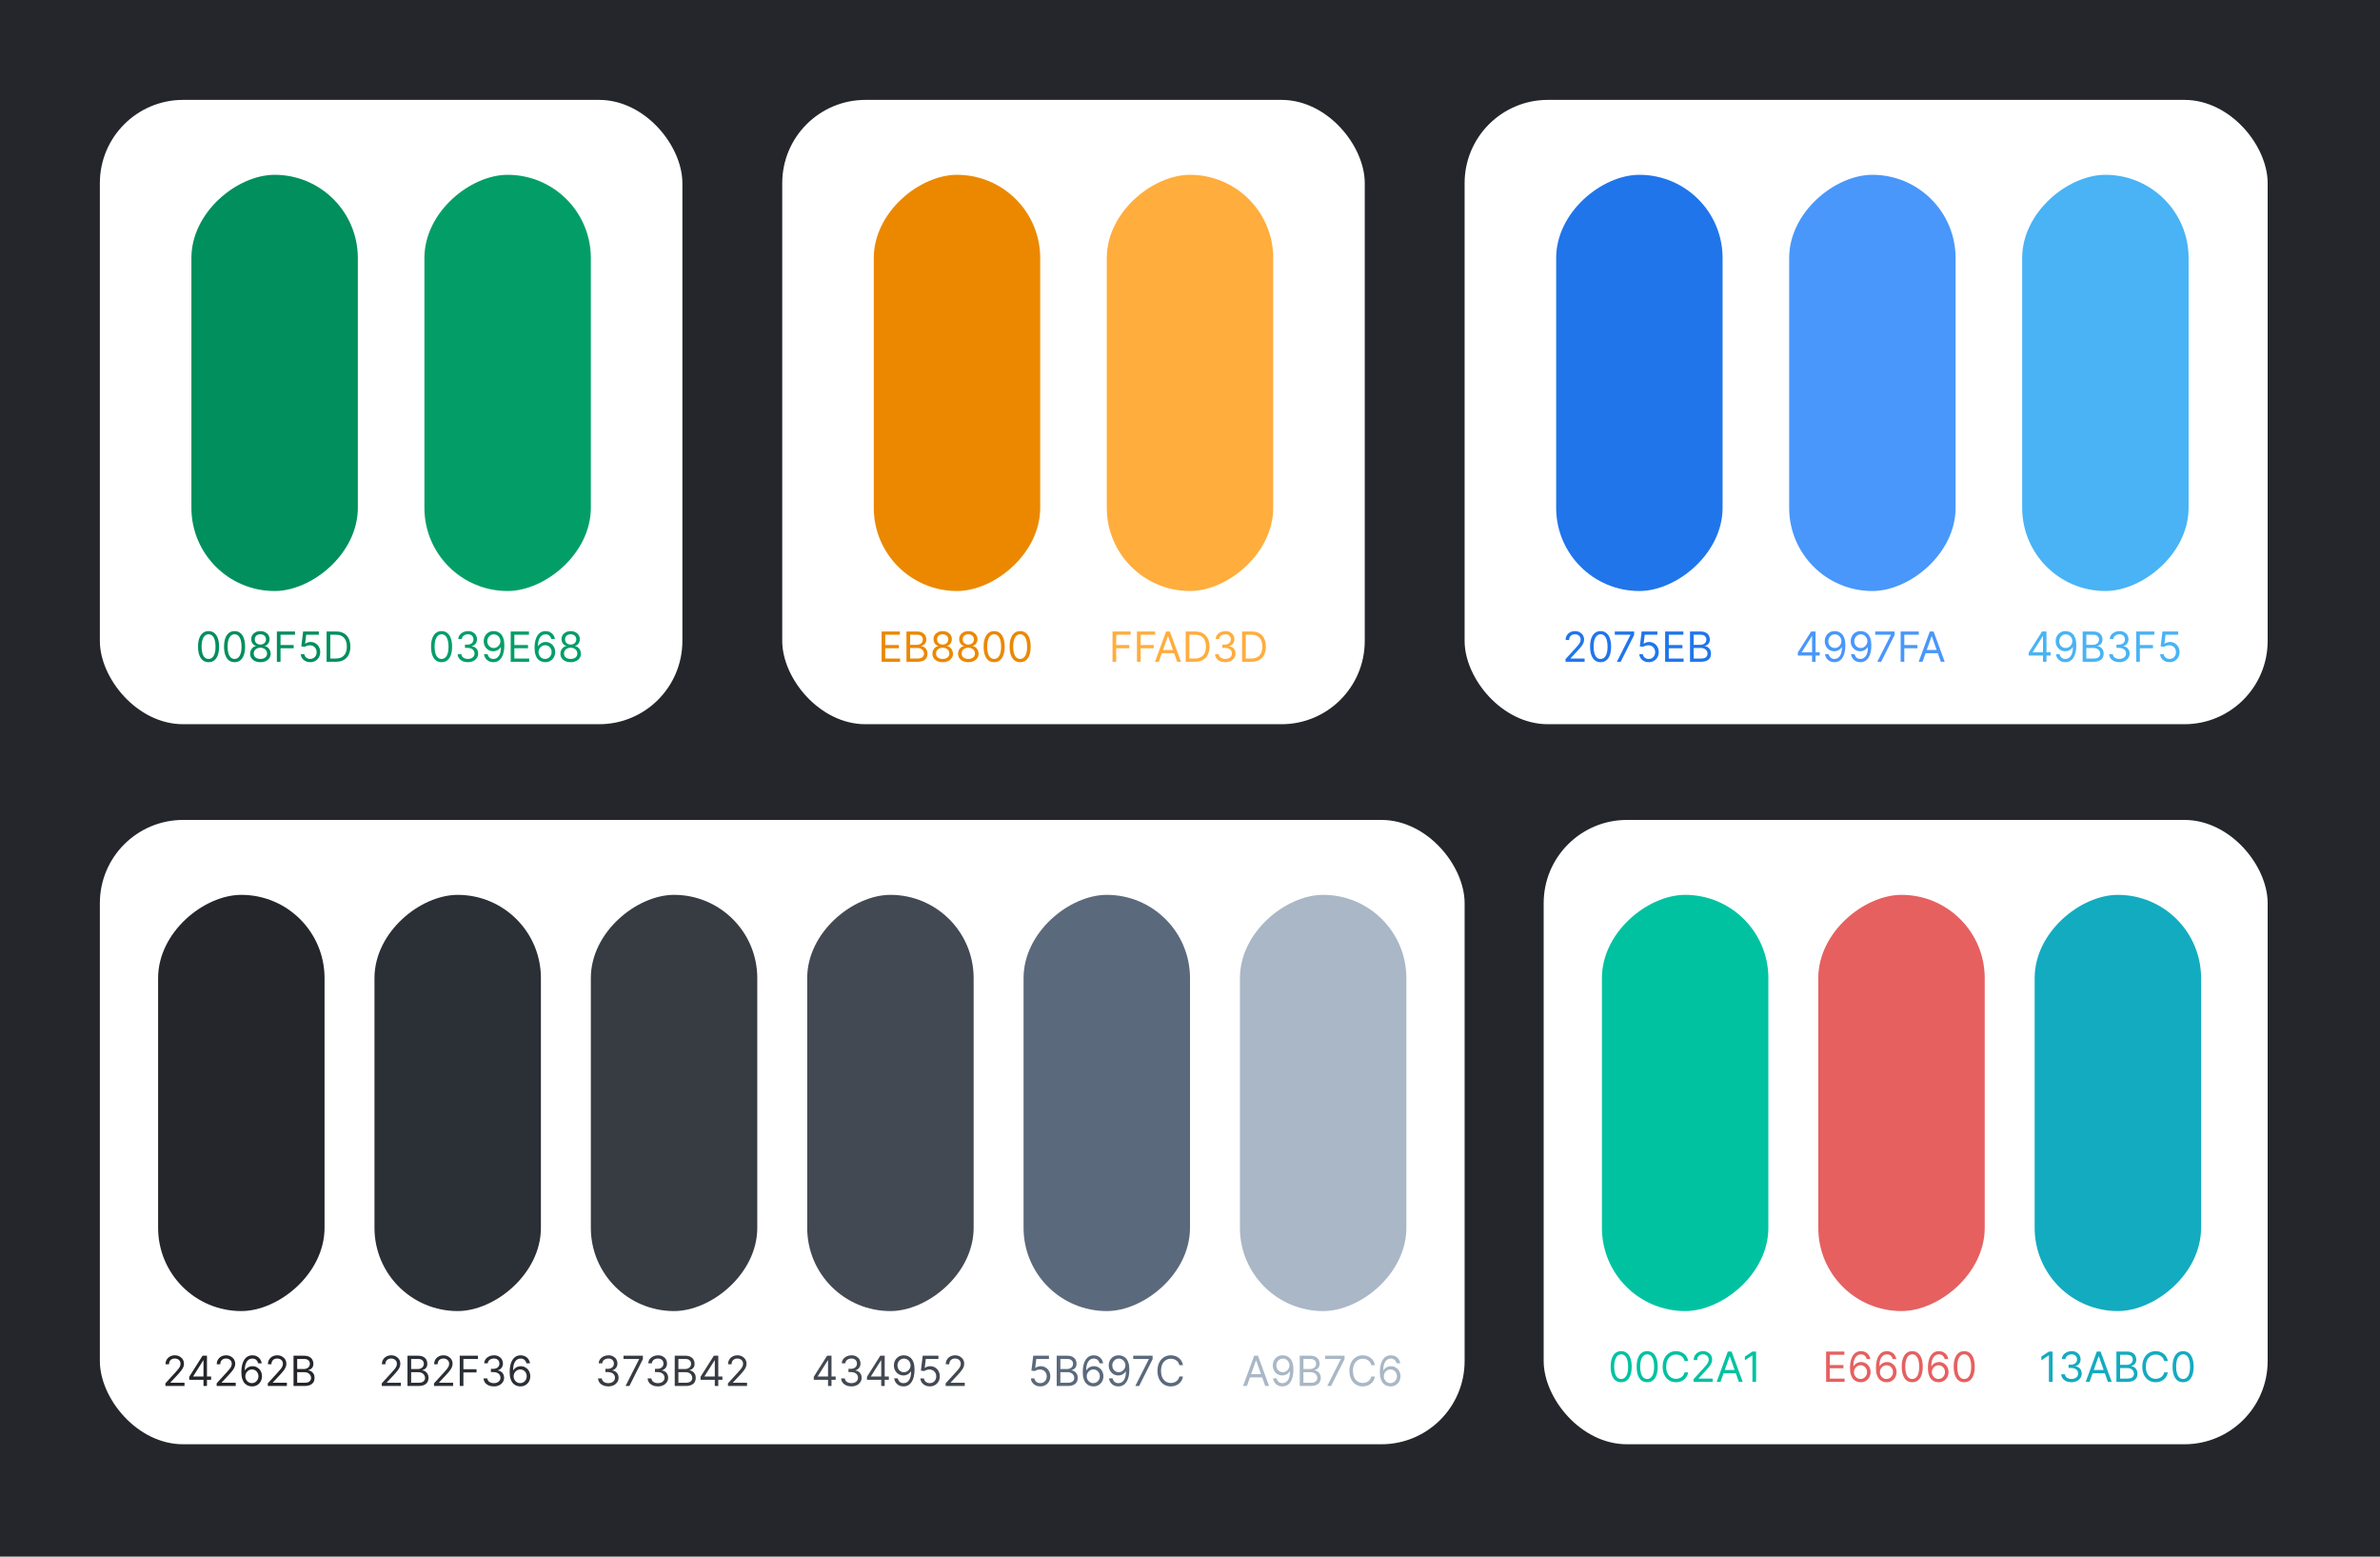 <svg width="572" height="374" viewBox="0 0 572 374" fill="none" xmlns="http://www.w3.org/2000/svg">
<rect width="572" height="374" fill="#24262B"/>
<rect x="24" y="24" width="140" height="150" rx="20" fill="white"/>
<path d="M50.125 159.099C49.59 159.099 49.134 158.954 48.758 158.663C48.381 158.369 48.094 157.944 47.895 157.388C47.696 156.829 47.597 156.154 47.597 155.364C47.597 154.578 47.696 153.906 47.895 153.35C48.096 152.791 48.385 152.365 48.761 152.072C49.14 151.776 49.595 151.628 50.125 151.628C50.655 151.628 51.109 151.776 51.485 152.072C51.864 152.365 52.153 152.791 52.352 153.35C52.553 153.906 52.653 154.578 52.653 155.364C52.653 156.154 52.554 156.829 52.355 157.388C52.156 157.944 51.869 158.369 51.492 158.663C51.116 158.954 50.66 159.099 50.125 159.099ZM50.125 158.318C50.655 158.318 51.067 158.062 51.361 157.551C51.654 157.04 51.801 156.311 51.801 155.364C51.801 154.734 51.734 154.198 51.599 153.755C51.466 153.312 51.274 152.975 51.023 152.743C50.775 152.511 50.475 152.395 50.125 152.395C49.599 152.395 49.189 152.654 48.893 153.173C48.597 153.689 48.449 154.419 48.449 155.364C48.449 155.993 48.515 156.528 48.648 156.969C48.78 157.409 48.971 157.744 49.219 157.974C49.47 158.203 49.772 158.318 50.125 158.318ZM56.375 159.099C55.84 159.099 55.384 158.954 55.008 158.663C54.631 158.369 54.344 157.944 54.145 157.388C53.946 156.829 53.847 156.154 53.847 155.364C53.847 154.578 53.946 153.906 54.145 153.35C54.346 152.791 54.635 152.365 55.011 152.072C55.39 151.776 55.845 151.628 56.375 151.628C56.905 151.628 57.359 151.776 57.735 152.072C58.114 152.365 58.403 152.791 58.602 153.35C58.803 153.906 58.903 154.578 58.903 155.364C58.903 156.154 58.804 156.829 58.605 157.388C58.406 157.944 58.119 158.369 57.742 158.663C57.366 158.954 56.91 159.099 56.375 159.099ZM56.375 158.318C56.905 158.318 57.317 158.062 57.611 157.551C57.904 157.04 58.051 156.311 58.051 155.364C58.051 154.734 57.984 154.198 57.849 153.755C57.716 153.312 57.524 152.975 57.273 152.743C57.025 152.511 56.725 152.395 56.375 152.395C55.849 152.395 55.439 152.654 55.143 153.173C54.847 153.689 54.699 154.419 54.699 155.364C54.699 155.993 54.765 156.528 54.898 156.969C55.03 157.409 55.221 157.744 55.469 157.974C55.72 158.203 56.022 158.318 56.375 158.318ZM62.582 159.099C62.095 159.099 61.664 159.013 61.29 158.84C60.918 158.665 60.628 158.425 60.42 158.119C60.211 157.812 60.108 157.461 60.111 157.068C60.108 156.76 60.169 156.476 60.292 156.216C60.415 155.953 60.583 155.734 60.796 155.559C61.012 155.381 61.252 155.269 61.517 155.222V155.179C61.169 155.089 60.892 154.894 60.686 154.593C60.48 154.29 60.378 153.946 60.381 153.56C60.378 153.19 60.472 152.86 60.661 152.569C60.851 152.278 61.111 152.048 61.443 151.88C61.776 151.712 62.156 151.628 62.582 151.628C63.004 151.628 63.38 151.712 63.712 151.88C64.043 152.048 64.303 152.278 64.493 152.569C64.685 152.86 64.782 153.19 64.784 153.56C64.782 153.946 64.676 154.29 64.468 154.593C64.262 154.894 63.989 155.089 63.648 155.179V155.222C63.91 155.269 64.147 155.381 64.358 155.559C64.569 155.734 64.737 155.953 64.862 156.216C64.988 156.476 65.052 156.76 65.054 157.068C65.052 157.461 64.945 157.812 64.734 158.119C64.526 158.425 64.236 158.665 63.864 158.84C63.495 159.013 63.068 159.099 62.582 159.099ZM62.582 158.318C62.911 158.318 63.196 158.265 63.435 158.158C63.674 158.052 63.858 157.902 63.989 157.707C64.119 157.513 64.185 157.286 64.188 157.026C64.185 156.751 64.114 156.508 63.974 156.298C63.835 156.087 63.644 155.921 63.403 155.8C63.164 155.68 62.89 155.619 62.582 155.619C62.272 155.619 61.995 155.68 61.751 155.8C61.51 155.921 61.319 156.087 61.18 156.298C61.042 156.508 60.975 156.751 60.977 157.026C60.975 157.286 61.038 157.513 61.166 157.707C61.296 157.902 61.481 158.052 61.723 158.158C61.965 158.265 62.251 158.318 62.582 158.318ZM62.582 154.866C62.843 154.866 63.074 154.814 63.275 154.71C63.478 154.606 63.638 154.46 63.754 154.273C63.87 154.086 63.929 153.867 63.932 153.616C63.929 153.37 63.871 153.156 63.758 152.974C63.644 152.789 63.487 152.647 63.285 152.548C63.084 152.446 62.85 152.395 62.582 152.395C62.31 152.395 62.072 152.446 61.869 152.548C61.665 152.647 61.508 152.789 61.396 152.974C61.285 153.156 61.231 153.37 61.233 153.616C61.231 153.867 61.286 154.086 61.4 154.273C61.516 154.46 61.676 154.606 61.879 154.71C62.083 154.814 62.317 154.866 62.582 154.866ZM66.543 159V151.727H70.904V152.509H67.424V154.966H70.577V155.747H67.424V159H66.543ZM74.557 159.099C74.14 159.099 73.765 159.017 73.431 158.851C73.097 158.685 72.83 158.458 72.629 158.169C72.427 157.88 72.317 157.551 72.298 157.182H73.151C73.184 157.511 73.333 157.783 73.598 157.999C73.865 158.212 74.185 158.318 74.557 158.318C74.855 158.318 75.12 158.248 75.352 158.109C75.587 157.969 75.77 157.777 75.903 157.533C76.038 157.287 76.105 157.009 76.105 156.699C76.105 156.382 76.035 156.099 75.896 155.85C75.758 155.599 75.569 155.402 75.327 155.257C75.086 155.113 74.81 155.039 74.5 155.037C74.278 155.035 74.049 155.069 73.815 155.14C73.58 155.209 73.387 155.297 73.236 155.406L72.412 155.307L72.852 151.727H76.631V152.509H73.591L73.335 154.653H73.378C73.527 154.535 73.714 154.437 73.939 154.359C74.164 154.281 74.398 154.241 74.642 154.241C75.087 154.241 75.484 154.348 75.832 154.561C76.182 154.772 76.457 155.061 76.656 155.428C76.857 155.795 76.957 156.214 76.957 156.685C76.957 157.149 76.853 157.563 76.645 157.928C76.439 158.29 76.155 158.576 75.793 158.787C75.43 158.995 75.019 159.099 74.557 159.099ZM80.74 159H78.496V151.727H80.84C81.545 151.727 82.149 151.873 82.651 152.164C83.153 152.453 83.537 152.868 83.805 153.411C84.072 153.95 84.206 154.597 84.206 155.349C84.206 156.107 84.071 156.759 83.801 157.306C83.531 157.851 83.138 158.27 82.622 158.563C82.106 158.854 81.479 159 80.74 159ZM79.377 158.219H80.683C81.285 158.219 81.783 158.103 82.178 157.871C82.574 157.639 82.868 157.308 83.063 156.88C83.257 156.451 83.354 155.941 83.354 155.349C83.354 154.762 83.258 154.257 83.066 153.833C82.874 153.407 82.588 153.08 82.207 152.853C81.826 152.623 81.351 152.509 80.783 152.509H79.377V158.219Z" fill="#008F5D"/>
<rect x="46" y="142" width="100" height="40" rx="20" transform="rotate(-90 46 142)" fill="#008F5D"/>
<path d="M106.125 159.099C105.59 159.099 105.134 158.954 104.758 158.663C104.381 158.369 104.094 157.944 103.895 157.388C103.696 156.829 103.597 156.154 103.597 155.364C103.597 154.578 103.696 153.906 103.895 153.35C104.096 152.791 104.385 152.365 104.761 152.072C105.14 151.776 105.595 151.628 106.125 151.628C106.655 151.628 107.109 151.776 107.485 152.072C107.864 152.365 108.153 152.791 108.352 153.35C108.553 153.906 108.653 154.578 108.653 155.364C108.653 156.154 108.554 156.829 108.355 157.388C108.156 157.944 107.869 158.369 107.492 158.663C107.116 158.954 106.66 159.099 106.125 159.099ZM106.125 158.318C106.655 158.318 107.067 158.062 107.361 157.551C107.654 157.04 107.801 156.311 107.801 155.364C107.801 154.734 107.734 154.198 107.599 153.755C107.466 153.312 107.274 152.975 107.023 152.743C106.775 152.511 106.475 152.395 106.125 152.395C105.599 152.395 105.189 152.654 104.893 153.173C104.597 153.689 104.449 154.419 104.449 155.364C104.449 155.993 104.515 156.528 104.648 156.969C104.78 157.409 104.971 157.744 105.219 157.974C105.47 158.203 105.772 158.318 106.125 158.318ZM112.46 159.099C111.991 159.099 111.574 159.019 111.207 158.858C110.842 158.697 110.552 158.473 110.337 158.187C110.124 157.898 110.008 157.563 109.989 157.182H110.884C110.902 157.416 110.983 157.619 111.125 157.789C111.267 157.957 111.453 158.087 111.683 158.18C111.912 158.272 112.167 158.318 112.446 158.318C112.759 158.318 113.036 158.264 113.277 158.155C113.518 158.046 113.708 157.894 113.845 157.7C113.982 157.506 114.051 157.281 114.051 157.026C114.051 156.758 113.985 156.522 113.852 156.319C113.72 156.113 113.526 155.952 113.27 155.836C113.014 155.72 112.702 155.662 112.332 155.662H111.75V154.881H112.332C112.621 154.881 112.875 154.829 113.092 154.724C113.313 154.62 113.484 154.473 113.607 154.284C113.733 154.095 113.795 153.872 113.795 153.616C113.795 153.37 113.741 153.156 113.632 152.974C113.523 152.791 113.369 152.649 113.17 152.548C112.974 152.446 112.742 152.395 112.474 152.395C112.223 152.395 111.987 152.441 111.764 152.533C111.544 152.623 111.364 152.755 111.224 152.928C111.085 153.098 111.009 153.304 110.997 153.545H110.145C110.159 153.164 110.274 152.83 110.489 152.544C110.705 152.255 110.987 152.03 111.335 151.869C111.685 151.708 112.07 151.628 112.489 151.628C112.938 151.628 113.324 151.719 113.646 151.901C113.968 152.081 114.216 152.319 114.388 152.615C114.561 152.911 114.648 153.231 114.648 153.574C114.648 153.983 114.54 154.333 114.325 154.621C114.112 154.91 113.821 155.11 113.455 155.222V155.278C113.914 155.354 114.272 155.549 114.531 155.864C114.789 156.177 114.918 156.564 114.918 157.026C114.918 157.421 114.81 157.776 114.594 158.091C114.381 158.403 114.09 158.65 113.721 158.83C113.352 159.009 112.931 159.099 112.46 159.099ZM118.685 151.628C118.984 151.63 119.282 151.687 119.58 151.798C119.879 151.91 120.151 152.094 120.397 152.352C120.643 152.608 120.841 152.957 120.99 153.4C121.139 153.843 121.214 154.398 121.214 155.065C121.214 155.712 121.152 156.286 121.029 156.788C120.908 157.287 120.733 157.709 120.504 158.052C120.276 158.395 119.999 158.656 119.673 158.833C119.348 159.011 118.981 159.099 118.572 159.099C118.165 159.099 117.801 159.019 117.482 158.858C117.164 158.695 116.904 158.469 116.7 158.18C116.499 157.888 116.37 157.551 116.313 157.168H117.18C117.258 157.501 117.413 157.777 117.645 157.995C117.879 158.21 118.188 158.318 118.572 158.318C119.133 158.318 119.576 158.073 119.9 157.583C120.227 157.093 120.39 156.401 120.39 155.506H120.333C120.201 155.705 120.043 155.876 119.861 156.021C119.679 156.165 119.476 156.276 119.254 156.354C119.031 156.433 118.794 156.472 118.543 156.472C118.127 156.472 117.744 156.369 117.396 156.163C117.051 155.954 116.774 155.669 116.565 155.307C116.359 154.942 116.256 154.526 116.256 154.057C116.256 153.612 116.356 153.205 116.555 152.835C116.756 152.464 117.038 152.168 117.4 151.947C117.764 151.727 118.193 151.621 118.685 151.628ZM118.685 152.409C118.387 152.409 118.118 152.484 117.879 152.633C117.643 152.78 117.454 152.978 117.315 153.229C117.177 153.478 117.109 153.754 117.109 154.057C117.109 154.36 117.175 154.636 117.308 154.884C117.442 155.13 117.626 155.327 117.858 155.474C118.092 155.618 118.359 155.69 118.657 155.69C118.882 155.69 119.091 155.647 119.286 155.559C119.48 155.469 119.649 155.347 119.793 155.193C119.94 155.037 120.055 154.861 120.138 154.664C120.221 154.465 120.262 154.258 120.262 154.043C120.262 153.759 120.193 153.492 120.056 153.244C119.921 152.995 119.734 152.794 119.495 152.64C119.258 152.486 118.988 152.409 118.685 152.409ZM122.738 159V151.727H127.127V152.509H123.619V154.966H126.9V155.747H123.619V158.219H127.184V159H122.738ZM131.002 159.099C130.703 159.095 130.405 159.038 130.107 158.929C129.808 158.82 129.536 158.637 129.29 158.379C129.044 158.118 128.846 157.767 128.697 157.324C128.548 156.879 128.473 156.32 128.473 155.648C128.473 155.004 128.534 154.433 128.654 153.936C128.775 153.437 128.95 153.016 129.18 152.675C129.41 152.332 129.686 152.072 130.011 151.894C130.338 151.717 130.706 151.628 131.115 151.628C131.522 151.628 131.885 151.71 132.202 151.873C132.521 152.034 132.782 152.259 132.983 152.548C133.184 152.836 133.315 153.169 133.374 153.545H132.507C132.427 153.219 132.271 152.948 132.039 152.732C131.807 152.517 131.499 152.409 131.115 152.409C130.552 152.409 130.108 152.654 129.784 153.144C129.462 153.634 129.299 154.322 129.297 155.207H129.354C129.486 155.006 129.644 154.835 129.826 154.692C130.011 154.548 130.214 154.437 130.437 154.359C130.66 154.281 130.895 154.241 131.144 154.241C131.56 154.241 131.941 154.346 132.287 154.554C132.633 154.76 132.91 155.045 133.118 155.41C133.326 155.772 133.431 156.188 133.431 156.656C133.431 157.106 133.33 157.518 133.129 157.892C132.927 158.264 132.645 158.56 132.28 158.78C131.918 158.998 131.492 159.104 131.002 159.099ZM131.002 158.318C131.3 158.318 131.567 158.244 131.804 158.094C132.043 157.945 132.231 157.745 132.369 157.494C132.508 157.243 132.578 156.964 132.578 156.656C132.578 156.356 132.511 156.082 132.376 155.836C132.243 155.587 132.06 155.39 131.825 155.243C131.593 155.096 131.328 155.023 131.03 155.023C130.805 155.023 130.596 155.068 130.401 155.158C130.207 155.245 130.037 155.366 129.89 155.52C129.746 155.674 129.632 155.85 129.549 156.049C129.466 156.246 129.425 156.453 129.425 156.67C129.425 156.959 129.492 157.229 129.627 157.48C129.765 157.731 129.952 157.933 130.188 158.087C130.427 158.241 130.699 158.318 131.002 158.318ZM137.157 159.099C136.669 159.099 136.238 159.013 135.864 158.84C135.492 158.665 135.202 158.425 134.994 158.119C134.786 157.812 134.683 157.461 134.685 157.068C134.683 156.76 134.743 156.476 134.866 156.216C134.989 155.953 135.157 155.734 135.37 155.559C135.586 155.381 135.826 155.269 136.091 155.222V155.179C135.743 155.089 135.466 154.894 135.26 154.593C135.054 154.29 134.953 153.946 134.955 153.56C134.953 153.19 135.046 152.86 135.235 152.569C135.425 152.278 135.685 152.048 136.017 151.88C136.35 151.712 136.73 151.628 137.157 151.628C137.578 151.628 137.954 151.712 138.286 151.88C138.617 152.048 138.878 152.278 139.067 152.569C139.259 152.86 139.356 153.19 139.358 153.56C139.356 153.946 139.251 154.29 139.042 154.593C138.836 154.894 138.563 155.089 138.222 155.179V155.222C138.485 155.269 138.721 155.381 138.932 155.559C139.143 155.734 139.311 155.953 139.436 156.216C139.562 156.476 139.626 156.76 139.628 157.068C139.626 157.461 139.519 157.812 139.309 158.119C139.1 158.425 138.81 158.665 138.439 158.84C138.069 159.013 137.642 159.099 137.157 159.099ZM137.157 158.318C137.486 158.318 137.77 158.265 138.009 158.158C138.248 158.052 138.433 157.902 138.563 157.707C138.693 157.513 138.759 157.286 138.762 157.026C138.759 156.751 138.688 156.508 138.549 156.298C138.409 156.087 138.218 155.921 137.977 155.8C137.738 155.68 137.464 155.619 137.157 155.619C136.846 155.619 136.569 155.68 136.326 155.8C136.084 155.921 135.894 156.087 135.754 156.298C135.617 156.508 135.549 156.751 135.551 157.026C135.549 157.286 135.612 157.513 135.74 157.707C135.87 157.902 136.056 158.052 136.297 158.158C136.539 158.265 136.825 158.318 137.157 158.318ZM137.157 154.866C137.417 154.866 137.648 154.814 137.849 154.71C138.053 154.606 138.212 154.46 138.328 154.273C138.444 154.086 138.504 153.867 138.506 153.616C138.504 153.37 138.446 153.156 138.332 152.974C138.218 152.789 138.061 152.647 137.86 152.548C137.658 152.446 137.424 152.395 137.157 152.395C136.884 152.395 136.646 152.446 136.443 152.548C136.239 152.647 136.082 152.789 135.971 152.974C135.859 153.156 135.805 153.37 135.807 153.616C135.805 153.867 135.86 154.086 135.974 154.273C136.09 154.46 136.25 154.606 136.453 154.71C136.657 154.814 136.891 154.866 137.157 154.866Z" fill="#039E68"/>
<rect x="102" y="142" width="100" height="40" rx="20" transform="rotate(-90 102 142)" fill="#039E68"/>
<rect x="188" y="24" width="140" height="150" rx="20" fill="white"/>
<path d="M211.881 159V151.727H216.27V152.509H212.761V154.966H216.043V155.747H212.761V158.219H216.327V159H211.881ZM217.857 159V151.727H220.4C220.906 151.727 221.324 151.815 221.653 151.99C221.982 152.163 222.228 152.396 222.388 152.69C222.549 152.981 222.63 153.304 222.63 153.659C222.63 153.972 222.574 154.23 222.463 154.433C222.354 154.637 222.21 154.798 222.03 154.916C221.852 155.035 221.659 155.122 221.451 155.179V155.25C221.674 155.264 221.897 155.342 222.122 155.484C222.347 155.626 222.535 155.83 222.687 156.095C222.838 156.36 222.914 156.685 222.914 157.068C222.914 157.433 222.831 157.761 222.665 158.052C222.5 158.343 222.238 158.574 221.881 158.744C221.523 158.915 221.058 159 220.485 159H217.857ZM218.738 158.219H220.485C221.06 158.219 221.469 158.107 221.71 157.885C221.954 157.66 222.076 157.388 222.076 157.068C222.076 156.822 222.013 156.595 221.888 156.386C221.762 156.176 221.584 156.008 221.352 155.882C221.12 155.754 220.845 155.69 220.528 155.69H218.738V158.219ZM218.738 154.923H220.371C220.637 154.923 220.876 154.871 221.089 154.767C221.304 154.663 221.475 154.516 221.6 154.327C221.728 154.137 221.792 153.915 221.792 153.659C221.792 153.339 221.681 153.068 221.458 152.846C221.236 152.621 220.883 152.509 220.4 152.509H218.738V154.923ZM226.563 159.099C226.075 159.099 225.644 159.013 225.27 158.84C224.899 158.665 224.609 158.425 224.4 158.119C224.192 157.812 224.089 157.461 224.091 157.068C224.089 156.76 224.149 156.476 224.272 156.216C224.395 155.953 224.564 155.734 224.777 155.559C224.992 155.381 225.232 155.269 225.498 155.222V155.179C225.15 155.089 224.873 154.894 224.667 154.593C224.461 154.29 224.359 153.946 224.361 153.56C224.359 153.19 224.452 152.86 224.642 152.569C224.831 152.278 225.092 152.048 225.423 151.88C225.757 151.712 226.137 151.628 226.563 151.628C226.984 151.628 227.361 151.712 227.692 151.88C228.024 152.048 228.284 152.278 228.473 152.569C228.665 152.86 228.762 153.19 228.765 153.56C228.762 153.946 228.657 154.29 228.449 154.593C228.243 154.894 227.969 155.089 227.628 155.179V155.222C227.891 155.269 228.128 155.381 228.338 155.559C228.549 155.734 228.717 155.953 228.843 156.216C228.968 156.476 229.032 156.76 229.034 157.068C229.032 157.461 228.926 157.812 228.715 158.119C228.507 158.425 228.217 158.665 227.845 158.84C227.475 159.013 227.048 159.099 226.563 159.099ZM226.563 158.318C226.892 158.318 227.176 158.265 227.415 158.158C227.654 158.052 227.839 157.902 227.969 157.707C228.099 157.513 228.166 157.286 228.168 157.026C228.166 156.751 228.095 156.508 227.955 156.298C227.815 156.087 227.625 155.921 227.383 155.8C227.144 155.68 226.871 155.619 226.563 155.619C226.253 155.619 225.976 155.68 225.732 155.8C225.49 155.921 225.3 156.087 225.16 156.298C225.023 156.508 224.955 156.751 224.958 157.026C224.955 157.286 225.018 157.513 225.146 157.707C225.276 157.902 225.462 158.052 225.703 158.158C225.945 158.265 226.231 158.318 226.563 158.318ZM226.563 154.866C226.823 154.866 227.054 154.814 227.255 154.71C227.459 154.606 227.619 154.46 227.735 154.273C227.851 154.086 227.91 153.867 227.912 153.616C227.91 153.37 227.852 153.156 227.738 152.974C227.625 152.789 227.467 152.647 227.266 152.548C227.065 152.446 226.83 152.395 226.563 152.395C226.291 152.395 226.053 152.446 225.849 152.548C225.645 152.647 225.488 152.789 225.377 152.974C225.266 153.156 225.211 153.37 225.213 153.616C225.211 153.867 225.267 154.086 225.38 154.273C225.496 154.46 225.656 154.606 225.86 154.71C226.063 154.814 226.298 154.866 226.563 154.866ZM232.725 159.099C232.237 159.099 231.806 159.013 231.432 158.84C231.061 158.665 230.771 158.425 230.562 158.119C230.354 157.812 230.251 157.461 230.253 157.068C230.251 156.76 230.311 156.476 230.434 156.216C230.558 155.953 230.726 155.734 230.939 155.559C231.154 155.381 231.394 155.269 231.66 155.222V155.179C231.312 155.089 231.035 154.894 230.829 154.593C230.623 154.29 230.521 153.946 230.523 153.56C230.521 153.19 230.614 152.86 230.804 152.569C230.993 152.278 231.254 152.048 231.585 151.88C231.919 151.712 232.299 151.628 232.725 151.628C233.146 151.628 233.523 151.712 233.854 151.88C234.186 152.048 234.446 152.278 234.635 152.569C234.827 152.86 234.924 153.19 234.927 153.56C234.924 153.946 234.819 154.29 234.611 154.593C234.405 154.894 234.131 155.089 233.79 155.179V155.222C234.053 155.269 234.29 155.381 234.501 155.559C234.711 155.734 234.879 155.953 235.005 156.216C235.13 156.476 235.194 156.76 235.197 157.068C235.194 157.461 235.088 157.812 234.877 158.119C234.669 158.425 234.379 158.665 234.007 158.84C233.638 159.013 233.21 159.099 232.725 159.099ZM232.725 158.318C233.054 158.318 233.338 158.265 233.577 158.158C233.816 158.052 234.001 157.902 234.131 157.707C234.261 157.513 234.328 157.286 234.33 157.026C234.328 156.751 234.257 156.508 234.117 156.298C233.977 156.087 233.787 155.921 233.545 155.8C233.306 155.68 233.033 155.619 232.725 155.619C232.415 155.619 232.138 155.68 231.894 155.8C231.653 155.921 231.462 156.087 231.322 156.298C231.185 156.508 231.117 156.751 231.12 157.026C231.117 157.286 231.18 157.513 231.308 157.707C231.438 157.902 231.624 158.052 231.866 158.158C232.107 158.265 232.394 158.318 232.725 158.318ZM232.725 154.866C232.985 154.866 233.216 154.814 233.417 154.71C233.621 154.606 233.781 154.46 233.897 154.273C234.013 154.086 234.072 153.867 234.074 153.616C234.072 153.37 234.014 153.156 233.9 152.974C233.787 152.789 233.629 152.647 233.428 152.548C233.227 152.446 232.992 152.395 232.725 152.395C232.453 152.395 232.215 152.446 232.011 152.548C231.808 152.647 231.65 152.789 231.539 152.974C231.428 153.156 231.373 153.37 231.376 153.616C231.373 153.867 231.429 154.086 231.542 154.273C231.658 154.46 231.818 154.606 232.022 154.71C232.225 154.814 232.46 154.866 232.725 154.866ZM238.93 159.099C238.395 159.099 237.939 158.954 237.562 158.663C237.186 158.369 236.898 157.944 236.7 157.388C236.501 156.829 236.401 156.154 236.401 155.364C236.401 154.578 236.501 153.906 236.7 153.35C236.901 152.791 237.19 152.365 237.566 152.072C237.945 151.776 238.399 151.628 238.93 151.628C239.46 151.628 239.913 151.776 240.29 152.072C240.669 152.365 240.957 152.791 241.156 153.35C241.357 153.906 241.458 154.578 241.458 155.364C241.458 156.154 241.359 156.829 241.16 157.388C240.961 157.944 240.673 158.369 240.297 158.663C239.92 158.954 239.465 159.099 238.93 159.099ZM238.93 158.318C239.46 158.318 239.872 158.062 240.165 157.551C240.459 157.04 240.606 156.311 240.606 155.364C240.606 154.734 240.538 154.198 240.403 153.755C240.271 153.312 240.079 152.975 239.828 152.743C239.58 152.511 239.28 152.395 238.93 152.395C238.404 152.395 237.993 152.654 237.697 153.173C237.402 153.689 237.254 154.419 237.254 155.364C237.254 155.993 237.32 156.528 237.452 156.969C237.585 157.409 237.776 157.744 238.024 157.974C238.275 158.203 238.577 158.318 238.93 158.318ZM245.18 159.099C244.645 159.099 244.189 158.954 243.812 158.663C243.436 158.369 243.148 157.944 242.95 157.388C242.751 156.829 242.651 156.154 242.651 155.364C242.651 154.578 242.751 153.906 242.95 153.35C243.151 152.791 243.44 152.365 243.816 152.072C244.195 151.776 244.649 151.628 245.18 151.628C245.71 151.628 246.163 151.776 246.54 152.072C246.919 152.365 247.207 152.791 247.406 153.35C247.607 153.906 247.708 154.578 247.708 155.364C247.708 156.154 247.609 156.829 247.41 157.388C247.211 157.944 246.923 158.369 246.547 158.663C246.17 158.954 245.715 159.099 245.18 159.099ZM245.18 158.318C245.71 158.318 246.122 158.062 246.415 157.551C246.709 157.04 246.856 156.311 246.856 155.364C246.856 154.734 246.788 154.198 246.653 153.755C246.521 153.312 246.329 152.975 246.078 152.743C245.83 152.511 245.53 152.395 245.18 152.395C244.654 152.395 244.243 152.654 243.947 153.173C243.652 153.689 243.504 154.419 243.504 155.364C243.504 155.993 243.57 156.528 243.702 156.969C243.835 157.409 244.026 157.744 244.274 157.974C244.525 158.203 244.827 158.318 245.18 158.318Z" fill="#EB8800"/>
<rect x="210" y="142" width="100" height="40" rx="20" transform="rotate(-90 210 142)" fill="#EB8800"/>
<path d="M267.381 159V151.727H271.741V152.509H268.261V154.966H271.415V155.747H268.261V159H267.381ZM273.25 159V151.727H277.611V152.509H274.131V154.966H277.284V155.747H274.131V159H273.25ZM278.509 159H277.586L280.256 151.727H281.165L283.836 159H282.912L280.739 152.878H280.682L278.509 159ZM278.85 156.159H282.572V156.94H278.85V156.159ZM287.213 159H284.969V151.727H287.312C288.018 151.727 288.622 151.873 289.123 152.164C289.625 152.453 290.01 152.868 290.278 153.411C290.545 153.95 290.679 154.597 290.679 155.349C290.679 156.107 290.544 156.759 290.274 157.306C290.004 157.851 289.611 158.27 289.095 158.563C288.579 158.854 287.952 159 287.213 159ZM285.849 158.219H287.156C287.757 158.219 288.256 158.103 288.651 157.871C289.046 157.639 289.341 157.308 289.535 156.88C289.729 156.451 289.827 155.941 289.827 155.349C289.827 154.762 289.731 154.257 289.539 153.833C289.347 153.407 289.061 153.08 288.68 152.853C288.298 152.623 287.824 152.509 287.256 152.509H285.849V158.219ZM294.486 159.099C294.017 159.099 293.599 159.019 293.232 158.858C292.867 158.697 292.577 158.473 292.362 158.187C292.149 157.898 292.033 157.563 292.014 157.182H292.909C292.928 157.416 293.008 157.619 293.15 157.789C293.292 157.957 293.478 158.087 293.708 158.18C293.938 158.272 294.192 158.318 294.471 158.318C294.784 158.318 295.061 158.264 295.302 158.155C295.544 158.046 295.733 157.894 295.871 157.7C296.008 157.506 296.077 157.281 296.077 157.026C296.077 156.758 296.01 156.522 295.878 156.319C295.745 156.113 295.551 155.952 295.295 155.836C295.04 155.72 294.727 155.662 294.358 155.662H293.775V154.881H294.358C294.647 154.881 294.9 154.829 295.118 154.724C295.338 154.62 295.51 154.473 295.633 154.284C295.758 154.095 295.821 153.872 295.821 153.616C295.821 153.37 295.766 153.156 295.657 152.974C295.549 152.791 295.395 152.649 295.196 152.548C294.999 152.446 294.767 152.395 294.5 152.395C294.249 152.395 294.012 152.441 293.79 152.533C293.569 152.623 293.39 152.755 293.25 152.928C293.11 153.098 293.034 153.304 293.023 153.545H292.17C292.184 153.164 292.299 152.83 292.515 152.544C292.73 152.255 293.012 152.03 293.36 151.869C293.71 151.708 294.095 151.628 294.514 151.628C294.964 151.628 295.35 151.719 295.672 151.901C295.994 152.081 296.241 152.319 296.414 152.615C296.587 152.911 296.673 153.231 296.673 153.574C296.673 153.983 296.565 154.333 296.35 154.621C296.137 154.91 295.847 155.11 295.48 155.222V155.278C295.939 155.354 296.298 155.549 296.556 155.864C296.814 156.177 296.943 156.564 296.943 157.026C296.943 157.421 296.835 157.776 296.62 158.091C296.407 158.403 296.116 158.65 295.746 158.83C295.377 159.009 294.957 159.099 294.486 159.099ZM300.768 159H298.523V151.727H300.867C301.573 151.727 302.176 151.873 302.678 152.164C303.18 152.453 303.565 152.868 303.832 153.411C304.1 153.95 304.233 154.597 304.233 155.349C304.233 156.107 304.099 156.759 303.829 157.306C303.559 157.851 303.166 158.27 302.65 158.563C302.134 158.854 301.506 159 300.768 159ZM299.404 158.219H300.711C301.312 158.219 301.81 158.103 302.206 157.871C302.601 157.639 302.896 157.308 303.09 156.88C303.284 156.451 303.381 155.941 303.381 155.349C303.381 154.762 303.285 154.257 303.094 153.833C302.902 153.407 302.615 153.08 302.234 152.853C301.853 152.623 301.378 152.509 300.81 152.509H299.404V158.219Z" fill="#FFAD3D"/>
<rect x="266" y="142" width="100" height="40" rx="20" transform="rotate(-90 266 142)" fill="#FFAD3D"/>
<rect x="352" y="24" width="193" height="150" rx="20" fill="white"/>
<path d="M376.253 159V158.361L378.653 155.733C378.935 155.425 379.167 155.158 379.349 154.93C379.532 154.701 379.667 154.485 379.754 154.284C379.844 154.08 379.889 153.867 379.889 153.645C379.889 153.389 379.828 153.168 379.705 152.981C379.584 152.794 379.418 152.649 379.207 152.548C378.997 152.446 378.76 152.395 378.497 152.395C378.218 152.395 377.974 152.453 377.766 152.569C377.56 152.683 377.4 152.842 377.286 153.048C377.175 153.254 377.119 153.496 377.119 153.773H376.281C376.281 153.347 376.379 152.973 376.576 152.651C376.772 152.329 377.04 152.078 377.379 151.898C377.719 151.718 378.102 151.628 378.526 151.628C378.952 151.628 379.329 151.718 379.658 151.898C379.987 152.078 380.246 152.32 380.433 152.626C380.62 152.931 380.713 153.271 380.713 153.645C380.713 153.912 380.665 154.174 380.567 154.43C380.473 154.683 380.307 154.966 380.07 155.278C379.836 155.589 379.51 155.967 379.094 156.415L377.46 158.162V158.219H380.841V159H376.253ZM384.68 159.099C384.145 159.099 383.689 158.954 383.312 158.663C382.936 158.369 382.648 157.944 382.45 157.388C382.251 156.829 382.151 156.154 382.151 155.364C382.151 154.578 382.251 153.906 382.45 153.35C382.651 152.791 382.94 152.365 383.316 152.072C383.695 151.776 384.149 151.628 384.68 151.628C385.21 151.628 385.663 151.776 386.04 152.072C386.419 152.365 386.707 152.791 386.906 153.35C387.107 153.906 387.208 154.578 387.208 155.364C387.208 156.154 387.109 156.829 386.91 157.388C386.711 157.944 386.423 158.369 386.047 158.663C385.67 158.954 385.215 159.099 384.68 159.099ZM384.68 158.318C385.21 158.318 385.622 158.062 385.915 157.551C386.209 157.04 386.356 156.311 386.356 155.364C386.356 154.734 386.288 154.198 386.153 153.755C386.021 153.312 385.829 152.975 385.578 152.743C385.33 152.511 385.03 152.395 384.68 152.395C384.154 152.395 383.743 152.654 383.447 153.173C383.152 153.689 383.004 154.419 383.004 155.364C383.004 155.993 383.07 156.528 383.202 156.969C383.335 157.409 383.526 157.744 383.774 157.974C384.025 158.203 384.327 158.318 384.68 158.318ZM388.589 159L391.842 152.565V152.509H388.092V151.727H392.751V152.551L389.513 159H388.589ZM396.25 159.099C395.834 159.099 395.458 159.017 395.124 158.851C394.791 158.685 394.523 158.458 394.322 158.169C394.121 157.88 394.011 157.551 393.992 157.182H394.844C394.877 157.511 395.026 157.783 395.291 157.999C395.559 158.212 395.878 158.318 396.25 158.318C396.548 158.318 396.814 158.248 397.046 158.109C397.28 157.969 397.463 157.777 397.596 157.533C397.731 157.287 397.798 157.009 397.798 156.699C397.798 156.382 397.729 156.099 397.589 155.85C397.452 155.599 397.262 155.402 397.021 155.257C396.779 155.113 396.503 155.039 396.193 155.037C395.971 155.035 395.742 155.069 395.508 155.14C395.274 155.209 395.081 155.297 394.929 155.406L394.105 155.307L394.546 151.727H398.324V152.509H395.284L395.029 154.653H395.071C395.22 154.535 395.407 154.437 395.632 154.359C395.857 154.281 396.092 154.241 396.335 154.241C396.78 154.241 397.177 154.348 397.525 154.561C397.875 154.772 398.15 155.061 398.349 155.428C398.55 155.795 398.651 156.214 398.651 156.685C398.651 157.149 398.547 157.563 398.338 157.928C398.132 158.29 397.848 158.576 397.486 158.787C397.124 158.995 396.712 159.099 396.25 159.099ZM400.189 159V151.727H404.578V152.509H401.07V154.966H404.351V155.747H401.07V158.219H404.635V159H400.189ZM406.166 159V151.727H408.708C409.215 151.727 409.633 151.815 409.962 151.99C410.291 152.163 410.536 152.396 410.697 152.69C410.858 152.981 410.939 153.304 410.939 153.659C410.939 153.972 410.883 154.23 410.772 154.433C410.663 154.637 410.518 154.798 410.338 154.916C410.161 155.035 409.968 155.122 409.76 155.179V155.25C409.982 155.264 410.206 155.342 410.431 155.484C410.656 155.626 410.844 155.83 410.995 156.095C411.147 156.36 411.223 156.685 411.223 157.068C411.223 157.433 411.14 157.761 410.974 158.052C410.808 158.343 410.547 158.574 410.189 158.744C409.832 158.915 409.367 159 408.794 159H406.166ZM407.047 158.219H408.794C409.369 158.219 409.777 158.107 410.019 157.885C410.263 157.66 410.385 157.388 410.385 157.068C410.385 156.822 410.322 156.595 410.196 156.386C410.071 156.176 409.892 156.008 409.66 155.882C409.428 155.754 409.154 155.69 408.836 155.69H407.047V158.219ZM407.047 154.923H408.68C408.945 154.923 409.184 154.871 409.397 154.767C409.613 154.663 409.783 154.516 409.909 154.327C410.037 154.137 410.1 153.915 410.1 153.659C410.1 153.339 409.989 153.068 409.767 152.846C409.544 152.621 409.191 152.509 408.708 152.509H407.047V154.923Z" fill="#2075EB"/>
<rect x="374" y="142" width="100" height="40" rx="20" transform="rotate(-90 374 142)" fill="#2075EB"/>
<path d="M432.082 157.509V156.784L435.278 151.727H435.804V152.849H435.449L433.034 156.67V156.727H437.338V157.509H432.082ZM435.506 159V157.288V156.951V151.727H436.344V159H435.506ZM440.984 151.628C441.282 151.63 441.581 151.687 441.879 151.798C442.177 151.91 442.45 152.094 442.696 152.352C442.942 152.608 443.14 152.957 443.289 153.4C443.438 153.843 443.513 154.398 443.513 155.065C443.513 155.712 443.451 156.286 443.328 156.788C443.207 157.287 443.032 157.709 442.802 158.052C442.575 158.395 442.298 158.656 441.971 158.833C441.647 159.011 441.28 159.099 440.871 159.099C440.463 159.099 440.1 159.019 439.78 158.858C439.463 158.695 439.203 158.469 438.999 158.18C438.798 157.888 438.669 157.551 438.612 157.168H439.479C439.557 157.501 439.712 157.777 439.944 157.995C440.178 158.21 440.487 158.318 440.871 158.318C441.432 158.318 441.874 158.073 442.199 157.583C442.525 157.093 442.689 156.401 442.689 155.506H442.632C442.499 155.705 442.342 155.876 442.16 156.021C441.977 156.165 441.775 156.276 441.552 156.354C441.33 156.433 441.093 156.472 440.842 156.472C440.425 156.472 440.043 156.369 439.695 156.163C439.349 155.954 439.073 155.669 438.864 155.307C438.658 154.942 438.555 154.526 438.555 154.057C438.555 153.612 438.655 153.205 438.854 152.835C439.055 152.464 439.336 152.168 439.699 151.947C440.063 151.727 440.492 151.621 440.984 151.628ZM440.984 152.409C440.686 152.409 440.417 152.484 440.178 152.633C439.941 152.78 439.753 152.978 439.613 153.229C439.476 153.478 439.407 153.754 439.407 154.057C439.407 154.36 439.474 154.636 439.606 154.884C439.741 155.13 439.925 155.327 440.157 155.474C440.391 155.618 440.657 155.69 440.956 155.69C441.181 155.69 441.39 155.647 441.584 155.559C441.778 155.469 441.948 155.347 442.092 155.193C442.239 155.037 442.354 154.861 442.437 154.664C442.519 154.465 442.561 154.258 442.561 154.043C442.561 153.759 442.492 153.492 442.355 153.244C442.22 152.995 442.033 152.794 441.794 152.64C441.557 152.486 441.287 152.409 440.984 152.409ZM447.224 151.628C447.523 151.63 447.821 151.687 448.119 151.798C448.418 151.91 448.69 152.094 448.936 152.352C449.182 152.608 449.38 152.957 449.529 153.4C449.678 153.843 449.753 154.398 449.753 155.065C449.753 155.712 449.691 156.286 449.568 156.788C449.447 157.287 449.272 157.709 449.043 158.052C448.815 158.395 448.538 158.656 448.212 158.833C447.887 159.011 447.52 159.099 447.111 159.099C446.704 159.099 446.34 159.019 446.021 158.858C445.703 158.695 445.443 158.469 445.239 158.18C445.038 157.888 444.909 157.551 444.852 157.168H445.719C445.797 157.501 445.952 157.777 446.184 157.995C446.418 158.21 446.727 158.318 447.111 158.318C447.672 158.318 448.115 158.073 448.439 157.583C448.766 157.093 448.929 156.401 448.929 155.506H448.872C448.74 155.705 448.582 155.876 448.4 156.021C448.218 156.165 448.015 156.276 447.793 156.354C447.57 156.433 447.333 156.472 447.082 156.472C446.666 156.472 446.283 156.369 445.935 156.163C445.59 155.954 445.313 155.669 445.104 155.307C444.898 154.942 444.795 154.526 444.795 154.057C444.795 153.612 444.895 153.205 445.094 152.835C445.295 152.464 445.577 152.168 445.939 151.947C446.304 151.727 446.732 151.621 447.224 151.628ZM447.224 152.409C446.926 152.409 446.657 152.484 446.418 152.633C446.182 152.78 445.993 152.978 445.854 153.229C445.716 153.478 445.648 153.754 445.648 154.057C445.648 154.36 445.714 154.636 445.847 154.884C445.982 155.13 446.165 155.327 446.397 155.474C446.631 155.618 446.898 155.69 447.196 155.69C447.421 155.69 447.63 155.647 447.825 155.559C448.019 155.469 448.188 155.347 448.332 155.193C448.479 155.037 448.594 154.861 448.677 154.664C448.76 154.465 448.801 154.258 448.801 154.043C448.801 153.759 448.732 153.492 448.595 153.244C448.46 152.995 448.273 152.794 448.034 152.64C447.797 152.486 447.527 152.409 447.224 152.409ZM451.181 159L454.434 152.565V152.509H450.684V151.727H455.343V152.551L452.105 159H451.181ZM456.795 159V151.727H461.156V152.509H457.675V154.966H460.829V155.747H457.675V159H456.795ZM462.054 159H461.131L463.801 151.727H464.71L467.381 159H466.457L464.284 152.878H464.227L462.054 159ZM462.395 156.159H466.116V156.94H462.395V156.159Z" fill="#4997FA"/>
<rect x="430" y="142" width="100" height="40" rx="20" transform="rotate(-90 430 142)" fill="#4997FA"/>
<path d="M487.582 157.509V156.784L490.778 151.727H491.304V152.849H490.949L488.534 156.67V156.727H492.838V157.509H487.582ZM491.006 159V157.288V156.951V151.727H491.844V159H491.006ZM496.484 151.628C496.782 151.63 497.081 151.687 497.379 151.798C497.677 151.91 497.95 152.094 498.196 152.352C498.442 152.608 498.64 152.957 498.789 153.4C498.938 153.843 499.013 154.398 499.013 155.065C499.013 155.712 498.951 156.286 498.828 156.788C498.707 157.287 498.532 157.709 498.302 158.052C498.075 158.395 497.798 158.656 497.471 158.833C497.147 159.011 496.78 159.099 496.371 159.099C495.963 159.099 495.6 159.019 495.28 158.858C494.963 158.695 494.703 158.469 494.499 158.18C494.298 157.888 494.169 157.551 494.112 157.168H494.979C495.057 157.501 495.212 157.777 495.444 157.995C495.678 158.21 495.987 158.318 496.371 158.318C496.932 158.318 497.374 158.073 497.699 157.583C498.025 157.093 498.189 156.401 498.189 155.506H498.132C497.999 155.705 497.842 155.876 497.66 156.021C497.477 156.165 497.275 156.276 497.052 156.354C496.83 156.433 496.593 156.472 496.342 156.472C495.925 156.472 495.543 156.369 495.195 156.163C494.849 155.954 494.573 155.669 494.364 155.307C494.158 154.942 494.055 154.526 494.055 154.057C494.055 153.612 494.155 153.205 494.354 152.835C494.555 152.464 494.836 152.168 495.199 151.947C495.563 151.727 495.992 151.621 496.484 151.628ZM496.484 152.409C496.186 152.409 495.917 152.484 495.678 152.633C495.441 152.78 495.253 152.978 495.113 153.229C494.976 153.478 494.907 153.754 494.907 154.057C494.907 154.36 494.974 154.636 495.106 154.884C495.241 155.13 495.425 155.327 495.657 155.474C495.891 155.618 496.157 155.69 496.456 155.69C496.681 155.69 496.89 155.647 497.084 155.559C497.278 155.469 497.448 155.347 497.592 155.193C497.739 155.037 497.854 154.861 497.937 154.664C498.019 154.465 498.061 154.258 498.061 154.043C498.061 153.759 497.992 153.492 497.855 153.244C497.72 152.995 497.533 152.794 497.294 152.64C497.057 152.486 496.787 152.409 496.484 152.409ZM500.537 159V151.727H503.08C503.586 151.727 504.004 151.815 504.333 151.99C504.662 152.163 504.907 152.396 505.068 152.69C505.229 152.981 505.31 153.304 505.31 153.659C505.31 153.972 505.254 154.23 505.143 154.433C505.034 154.637 504.889 154.798 504.71 154.916C504.532 155.035 504.339 155.122 504.131 155.179V155.25C504.353 155.264 504.577 155.342 504.802 155.484C505.027 155.626 505.215 155.83 505.366 156.095C505.518 156.36 505.594 156.685 505.594 157.068C505.594 157.433 505.511 157.761 505.345 158.052C505.179 158.343 504.918 158.574 504.56 158.744C504.203 158.915 503.738 159 503.165 159H500.537ZM501.418 158.219H503.165C503.74 158.219 504.148 158.107 504.39 157.885C504.634 157.66 504.756 157.388 504.756 157.068C504.756 156.822 504.693 156.595 504.567 156.386C504.442 156.176 504.263 156.008 504.031 155.882C503.799 155.754 503.525 155.69 503.207 155.69H501.418V158.219ZM501.418 154.923H503.051C503.316 154.923 503.555 154.871 503.768 154.767C503.984 154.663 504.154 154.516 504.28 154.327C504.408 154.137 504.472 153.915 504.472 153.659C504.472 153.339 504.36 153.068 504.138 152.846C503.915 152.621 503.563 152.509 503.08 152.509H501.418V154.923ZM509.37 159.099C508.902 159.099 508.484 159.019 508.117 158.858C507.752 158.697 507.462 158.473 507.247 158.187C507.034 157.898 506.918 157.563 506.899 157.182H507.794C507.813 157.416 507.893 157.619 508.035 157.789C508.177 157.957 508.363 158.087 508.593 158.18C508.822 158.272 509.077 158.318 509.356 158.318C509.669 158.318 509.946 158.264 510.187 158.155C510.429 158.046 510.618 157.894 510.755 157.7C510.893 157.506 510.961 157.281 510.961 157.026C510.961 156.758 510.895 156.522 510.762 156.319C510.63 156.113 510.436 155.952 510.18 155.836C509.924 155.72 509.612 155.662 509.243 155.662H508.66V154.881H509.243C509.531 154.881 509.785 154.829 510.002 154.724C510.223 154.62 510.394 154.473 510.517 154.284C510.643 154.095 510.706 153.872 510.706 153.616C510.706 153.37 510.651 153.156 510.542 152.974C510.433 152.791 510.279 152.649 510.081 152.548C509.884 152.446 509.652 152.395 509.385 152.395C509.134 152.395 508.897 152.441 508.674 152.533C508.454 152.623 508.274 152.755 508.135 152.928C507.995 153.098 507.919 153.304 507.907 153.545H507.055C507.069 153.164 507.184 152.83 507.4 152.544C507.615 152.255 507.897 152.03 508.245 151.869C508.595 151.708 508.98 151.628 509.399 151.628C509.849 151.628 510.234 151.719 510.556 151.901C510.878 152.081 511.126 152.319 511.299 152.615C511.471 152.911 511.558 153.231 511.558 153.574C511.558 153.983 511.45 154.333 511.235 154.621C511.022 154.91 510.732 155.11 510.365 155.222V155.278C510.824 155.354 511.183 155.549 511.441 155.864C511.699 156.177 511.828 156.564 511.828 157.026C511.828 157.421 511.72 157.776 511.505 158.091C511.292 158.403 511 158.65 510.631 158.83C510.262 159.009 509.842 159.099 509.37 159.099ZM513.408 159V151.727H517.769V152.509H514.289V154.966H517.442V155.747H514.289V159H513.408ZM521.422 159.099C521.005 159.099 520.63 159.017 520.296 158.851C519.963 158.685 519.695 158.458 519.494 158.169C519.293 157.88 519.182 157.551 519.164 157.182H520.016C520.049 157.511 520.198 157.783 520.463 157.999C520.731 158.212 521.05 158.318 521.422 158.318C521.72 158.318 521.985 158.248 522.218 158.109C522.452 157.969 522.635 157.777 522.768 157.533C522.903 157.287 522.97 157.009 522.97 156.699C522.97 156.382 522.901 156.099 522.761 155.85C522.624 155.599 522.434 155.402 522.193 155.257C521.951 155.113 521.675 155.039 521.365 155.037C521.143 155.035 520.914 155.069 520.68 155.14C520.445 155.209 520.253 155.297 520.101 155.406L519.277 155.307L519.718 151.727H523.496V152.509H520.456L520.2 154.653H520.243C520.392 154.535 520.579 154.437 520.804 154.359C521.029 154.281 521.263 154.241 521.507 154.241C521.952 154.241 522.349 154.348 522.697 154.561C523.047 154.772 523.322 155.061 523.521 155.428C523.722 155.795 523.823 156.214 523.823 156.685C523.823 157.149 523.718 157.563 523.51 157.928C523.304 158.29 523.02 158.576 522.658 158.787C522.296 158.995 521.884 159.099 521.422 159.099Z" fill="#49B3F5"/>
<rect x="486" y="142" width="100" height="40" rx="20" transform="rotate(-90 486 142)" fill="#49B3F5"/>
<rect x="371" y="197" width="174" height="150" rx="20" fill="white"/>
<rect x="385" y="315" width="100" height="40" rx="20" transform="rotate(-90 385 315)" fill="#00C2A1"/>
<path d="M389.625 332.099C389.09 332.099 388.634 331.954 388.258 331.663C387.881 331.369 387.594 330.944 387.395 330.388C387.196 329.829 387.097 329.154 387.097 328.364C387.097 327.578 387.196 326.906 387.395 326.35C387.596 325.791 387.885 325.365 388.261 325.072C388.64 324.776 389.095 324.628 389.625 324.628C390.155 324.628 390.609 324.776 390.985 325.072C391.364 325.365 391.653 325.791 391.852 326.35C392.053 326.906 392.153 327.578 392.153 328.364C392.153 329.154 392.054 329.829 391.855 330.388C391.656 330.944 391.369 331.369 390.992 331.663C390.616 331.954 390.16 332.099 389.625 332.099ZM389.625 331.318C390.155 331.318 390.567 331.062 390.861 330.551C391.154 330.04 391.301 329.311 391.301 328.364C391.301 327.734 391.234 327.198 391.099 326.755C390.966 326.312 390.774 325.975 390.523 325.743C390.275 325.511 389.975 325.395 389.625 325.395C389.099 325.395 388.689 325.654 388.393 326.173C388.097 326.689 387.949 327.419 387.949 328.364C387.949 328.993 388.015 329.528 388.148 329.969C388.28 330.409 388.471 330.744 388.719 330.974C388.97 331.203 389.272 331.318 389.625 331.318ZM395.875 332.099C395.34 332.099 394.884 331.954 394.508 331.663C394.131 331.369 393.844 330.944 393.645 330.388C393.446 329.829 393.347 329.154 393.347 328.364C393.347 327.578 393.446 326.906 393.645 326.35C393.846 325.791 394.135 325.365 394.511 325.072C394.89 324.776 395.345 324.628 395.875 324.628C396.405 324.628 396.859 324.776 397.235 325.072C397.614 325.365 397.903 325.791 398.102 326.35C398.303 326.906 398.403 327.578 398.403 328.364C398.403 329.154 398.304 329.829 398.105 330.388C397.906 330.944 397.619 331.369 397.242 331.663C396.866 331.954 396.41 332.099 395.875 332.099ZM395.875 331.318C396.405 331.318 396.817 331.062 397.111 330.551C397.404 330.04 397.551 329.311 397.551 328.364C397.551 327.734 397.484 327.198 397.349 326.755C397.216 326.312 397.024 325.975 396.773 325.743C396.525 325.511 396.225 325.395 395.875 325.395C395.349 325.395 394.939 325.654 394.643 326.173C394.347 326.689 394.199 327.419 394.199 328.364C394.199 328.993 394.265 329.528 394.398 329.969C394.53 330.409 394.721 330.744 394.969 330.974C395.22 331.203 395.522 331.318 395.875 331.318ZM405.733 327H404.852C404.8 326.747 404.709 326.524 404.579 326.332C404.451 326.141 404.295 325.98 404.11 325.849C403.928 325.717 403.725 325.617 403.503 325.551C403.28 325.485 403.048 325.452 402.807 325.452C402.366 325.452 401.968 325.563 401.61 325.786C401.255 326.008 400.972 326.336 400.761 326.769C400.553 327.202 400.449 327.734 400.449 328.364C400.449 328.993 400.553 329.525 400.761 329.958C400.972 330.391 401.255 330.719 401.61 330.942C401.968 331.164 402.366 331.276 402.807 331.276C403.048 331.276 403.28 331.242 403.503 331.176C403.725 331.11 403.928 331.012 404.11 330.881C404.295 330.749 404.451 330.587 404.579 330.395C404.709 330.201 404.8 329.978 404.852 329.727H405.733C405.667 330.099 405.546 330.432 405.371 330.725C405.196 331.019 404.978 331.268 404.717 331.474C404.457 331.678 404.165 331.833 403.84 331.94C403.518 332.046 403.174 332.099 402.807 332.099C402.187 332.099 401.635 331.948 401.152 331.645C400.669 331.342 400.289 330.911 400.012 330.352C399.735 329.794 399.597 329.131 399.597 328.364C399.597 327.597 399.735 326.934 400.012 326.375C400.289 325.816 400.669 325.385 401.152 325.082C401.635 324.779 402.187 324.628 402.807 324.628C403.174 324.628 403.518 324.681 403.84 324.788C404.165 324.894 404.457 325.05 404.717 325.256C404.978 325.46 405.196 325.709 405.371 326.002C405.546 326.293 405.667 326.626 405.733 327ZM407.028 332V331.361L409.429 328.733C409.711 328.425 409.943 328.158 410.125 327.93C410.307 327.701 410.442 327.485 410.53 327.284C410.62 327.08 410.665 326.867 410.665 326.645C410.665 326.389 410.603 326.168 410.48 325.981C410.359 325.794 410.193 325.649 409.983 325.548C409.772 325.446 409.535 325.395 409.273 325.395C408.993 325.395 408.749 325.453 408.541 325.569C408.335 325.683 408.175 325.842 408.062 326.048C407.95 326.254 407.895 326.496 407.895 326.773H407.057C407.057 326.347 407.155 325.973 407.351 325.651C407.548 325.329 407.815 325.078 408.154 324.898C408.495 324.718 408.877 324.628 409.301 324.628C409.727 324.628 410.105 324.718 410.434 324.898C410.763 325.078 411.021 325.32 411.208 325.626C411.395 325.931 411.488 326.271 411.488 326.645C411.488 326.912 411.44 327.174 411.343 327.43C411.248 327.683 411.082 327.966 410.846 328.278C410.611 328.589 410.286 328.967 409.869 329.415L408.236 331.162V331.219H411.616V332H407.028ZM413.509 332H412.586L415.256 324.727H416.165L418.836 332H417.912L415.739 325.878H415.682L413.509 332ZM413.85 329.159H417.572V329.94H413.85V329.159ZM422.056 324.727V332H421.175V325.651H421.132L419.357 326.83V325.935L421.175 324.727H422.056Z" fill="#00C2A1"/>
<rect x="437" y="315" width="100" height="40" rx="20" transform="rotate(-90 437 315)" fill="#E66060"/>
<path d="M438.881 332V324.727H443.27V325.509H439.761V327.966H443.043V328.747H439.761V331.219H443.327V332H438.881ZM447.144 332.099C446.846 332.095 446.548 332.038 446.249 331.929C445.951 331.82 445.679 331.637 445.433 331.379C445.186 331.118 444.989 330.767 444.839 330.324C444.69 329.879 444.616 329.32 444.616 328.648C444.616 328.004 444.676 327.433 444.797 326.936C444.918 326.437 445.093 326.016 445.322 325.675C445.552 325.332 445.829 325.072 446.153 324.894C446.48 324.717 446.848 324.628 447.258 324.628C447.665 324.628 448.027 324.71 448.344 324.873C448.664 325.034 448.924 325.259 449.126 325.548C449.327 325.836 449.457 326.169 449.516 326.545H448.65C448.569 326.219 448.413 325.948 448.181 325.732C447.949 325.517 447.641 325.409 447.258 325.409C446.694 325.409 446.25 325.654 445.926 326.144C445.604 326.634 445.442 327.322 445.44 328.207H445.496C445.629 328.006 445.786 327.835 445.969 327.692C446.153 327.548 446.357 327.437 446.58 327.359C446.802 327.281 447.038 327.241 447.286 327.241C447.703 327.241 448.084 327.346 448.43 327.554C448.775 327.76 449.052 328.045 449.261 328.41C449.469 328.772 449.573 329.188 449.573 329.656C449.573 330.106 449.473 330.518 449.271 330.892C449.07 331.264 448.787 331.56 448.423 331.78C448.06 331.998 447.634 332.104 447.144 332.099ZM447.144 331.318C447.442 331.318 447.71 331.244 447.947 331.094C448.186 330.945 448.374 330.745 448.511 330.494C448.651 330.243 448.721 329.964 448.721 329.656C448.721 329.356 448.653 329.082 448.518 328.836C448.386 328.587 448.202 328.39 447.968 328.243C447.736 328.096 447.471 328.023 447.173 328.023C446.948 328.023 446.738 328.068 446.544 328.158C446.35 328.245 446.179 328.366 446.033 328.52C445.888 328.674 445.775 328.85 445.692 329.049C445.609 329.246 445.567 329.453 445.567 329.67C445.567 329.959 445.635 330.229 445.77 330.48C445.907 330.731 446.094 330.933 446.331 331.087C446.57 331.241 446.841 331.318 447.144 331.318ZM453.384 332.099C453.086 332.095 452.788 332.038 452.49 331.929C452.191 331.82 451.919 331.637 451.673 331.379C451.427 331.118 451.229 330.767 451.08 330.324C450.931 329.879 450.856 329.32 450.856 328.648C450.856 328.004 450.916 327.433 451.037 326.936C451.158 326.437 451.333 326.016 451.563 325.675C451.792 325.332 452.069 325.072 452.394 324.894C452.72 324.717 453.088 324.628 453.498 324.628C453.905 324.628 454.267 324.71 454.585 324.873C454.904 325.034 455.165 325.259 455.366 325.548C455.567 325.836 455.697 326.169 455.757 326.545H454.89C454.81 326.219 454.653 325.948 454.421 325.732C454.189 325.517 453.882 325.409 453.498 325.409C452.935 325.409 452.491 325.654 452.166 326.144C451.844 326.634 451.682 327.322 451.68 328.207H451.737C451.869 328.006 452.027 327.835 452.209 327.692C452.394 327.548 452.597 327.437 452.82 327.359C453.042 327.281 453.278 327.241 453.526 327.241C453.943 327.241 454.324 327.346 454.67 327.554C455.016 327.76 455.293 328.045 455.501 328.41C455.709 328.772 455.813 329.188 455.813 329.656C455.813 330.106 455.713 330.518 455.512 330.892C455.31 331.264 455.027 331.56 454.663 331.78C454.301 331.998 453.874 332.104 453.384 332.099ZM453.384 331.318C453.683 331.318 453.95 331.244 454.187 331.094C454.426 330.945 454.614 330.745 454.752 330.494C454.891 330.243 454.961 329.964 454.961 329.656C454.961 329.356 454.894 329.082 454.759 328.836C454.626 328.587 454.443 328.39 454.208 328.243C453.976 328.096 453.711 328.023 453.413 328.023C453.188 328.023 452.978 328.068 452.784 328.158C452.59 328.245 452.42 328.366 452.273 328.52C452.128 328.674 452.015 328.85 451.932 329.049C451.849 329.246 451.808 329.453 451.808 329.67C451.808 329.959 451.875 330.229 452.01 330.48C452.147 330.731 452.334 330.933 452.571 331.087C452.81 331.241 453.081 331.318 453.384 331.318ZM459.582 332.099C459.047 332.099 458.591 331.954 458.215 331.663C457.838 331.369 457.551 330.944 457.352 330.388C457.153 329.829 457.054 329.154 457.054 328.364C457.054 327.578 457.153 326.906 457.352 326.35C457.553 325.791 457.842 325.365 458.218 325.072C458.597 324.776 459.052 324.628 459.582 324.628C460.112 324.628 460.566 324.776 460.942 325.072C461.321 325.365 461.61 325.791 461.809 326.35C462.01 326.906 462.11 327.578 462.11 328.364C462.11 329.154 462.011 329.829 461.812 330.388C461.613 330.944 461.326 331.369 460.949 331.663C460.573 331.954 460.117 332.099 459.582 332.099ZM459.582 331.318C460.112 331.318 460.524 331.062 460.818 330.551C461.111 330.04 461.258 329.311 461.258 328.364C461.258 327.734 461.191 327.198 461.056 326.755C460.923 326.312 460.731 325.975 460.48 325.743C460.232 325.511 459.932 325.395 459.582 325.395C459.056 325.395 458.646 325.654 458.35 326.173C458.054 326.689 457.906 327.419 457.906 328.364C457.906 328.993 457.972 329.528 458.105 329.969C458.237 330.409 458.428 330.744 458.676 330.974C458.927 331.203 459.229 331.318 459.582 331.318ZM465.875 332.099C465.576 332.095 465.278 332.038 464.98 331.929C464.681 331.82 464.409 331.637 464.163 331.379C463.917 331.118 463.719 330.767 463.57 330.324C463.421 329.879 463.346 329.32 463.346 328.648C463.346 328.004 463.407 327.433 463.527 326.936C463.648 326.437 463.823 326.016 464.053 325.675C464.283 325.332 464.56 325.072 464.884 324.894C465.211 324.717 465.579 324.628 465.988 324.628C466.395 324.628 466.758 324.71 467.075 324.873C467.395 325.034 467.655 325.259 467.856 325.548C468.057 325.836 468.188 326.169 468.247 326.545H467.38C467.3 326.219 467.144 325.948 466.912 325.732C466.68 325.517 466.372 325.409 465.988 325.409C465.425 325.409 464.981 325.654 464.657 326.144C464.335 326.634 464.172 327.322 464.17 328.207H464.227C464.359 328.006 464.517 327.835 464.699 327.692C464.884 327.548 465.087 327.437 465.31 327.359C465.533 327.281 465.768 327.241 466.017 327.241C466.433 327.241 466.815 327.346 467.16 327.554C467.506 327.76 467.783 328.045 467.991 328.41C468.199 328.772 468.304 329.188 468.304 329.656C468.304 330.106 468.203 330.518 468.002 330.892C467.801 331.264 467.518 331.56 467.153 331.78C466.791 331.998 466.365 332.104 465.875 332.099ZM465.875 331.318C466.173 331.318 466.44 331.244 466.677 331.094C466.916 330.945 467.105 330.745 467.242 330.494C467.382 330.243 467.451 329.964 467.451 329.656C467.451 329.356 467.384 329.082 467.249 328.836C467.116 328.587 466.933 328.39 466.699 328.243C466.467 328.096 466.201 328.023 465.903 328.023C465.678 328.023 465.469 328.068 465.275 328.158C465.08 328.245 464.91 328.366 464.763 328.52C464.619 328.674 464.505 328.85 464.422 329.049C464.339 329.246 464.298 329.453 464.298 329.67C464.298 329.959 464.365 330.229 464.5 330.48C464.638 330.731 464.825 330.933 465.061 331.087C465.301 331.241 465.572 331.318 465.875 331.318ZM472.072 332.099C471.537 332.099 471.081 331.954 470.705 331.663C470.329 331.369 470.041 330.944 469.842 330.388C469.643 329.829 469.544 329.154 469.544 328.364C469.544 327.578 469.643 326.906 469.842 326.35C470.043 325.791 470.332 325.365 470.709 325.072C471.087 324.776 471.542 324.628 472.072 324.628C472.603 324.628 473.056 324.776 473.432 325.072C473.811 325.365 474.1 325.791 474.299 326.35C474.5 326.906 474.601 327.578 474.601 328.364C474.601 329.154 474.501 329.829 474.302 330.388C474.104 330.944 473.816 331.369 473.439 331.663C473.063 331.954 472.607 332.099 472.072 332.099ZM472.072 331.318C472.603 331.318 473.015 331.062 473.308 330.551C473.602 330.04 473.748 329.311 473.748 328.364C473.748 327.734 473.681 327.198 473.546 326.755C473.413 326.312 473.222 325.975 472.971 325.743C472.722 325.511 472.423 325.395 472.072 325.395C471.547 325.395 471.136 325.654 470.84 326.173C470.544 326.689 470.396 327.419 470.396 328.364C470.396 328.993 470.462 329.528 470.595 329.969C470.728 330.409 470.918 330.744 471.167 330.974C471.418 331.203 471.72 331.318 472.072 331.318Z" fill="#E66060"/>
<rect x="489" y="315" width="100" height="40" rx="20" transform="rotate(-90 489 315)" fill="#13ABC0"/>
<path d="M493.31 324.727V332H492.429V325.651H492.386L490.611 326.83V325.935L492.429 324.727H493.31ZM497.859 332.099C497.39 332.099 496.972 332.019 496.605 331.858C496.241 331.697 495.951 331.473 495.735 331.187C495.522 330.898 495.406 330.563 495.387 330.182H496.282C496.301 330.416 496.381 330.619 496.523 330.789C496.665 330.957 496.851 331.087 497.081 331.18C497.311 331.272 497.565 331.318 497.844 331.318C498.157 331.318 498.434 331.264 498.675 331.155C498.917 331.046 499.106 330.894 499.244 330.7C499.381 330.506 499.45 330.281 499.45 330.026C499.45 329.758 499.383 329.522 499.251 329.319C499.118 329.113 498.924 328.952 498.668 328.836C498.413 328.72 498.1 328.662 497.731 328.662H497.148V327.881H497.731C498.02 327.881 498.273 327.829 498.491 327.724C498.711 327.62 498.883 327.473 499.006 327.284C499.131 327.095 499.194 326.872 499.194 326.616C499.194 326.37 499.139 326.156 499.031 325.974C498.922 325.791 498.768 325.649 498.569 325.548C498.372 325.446 498.14 325.395 497.873 325.395C497.622 325.395 497.385 325.441 497.163 325.533C496.942 325.623 496.763 325.755 496.623 325.928C496.483 326.098 496.407 326.304 496.396 326.545H495.543C495.558 326.164 495.672 325.83 495.888 325.544C496.103 325.255 496.385 325.03 496.733 324.869C497.083 324.708 497.468 324.628 497.887 324.628C498.337 324.628 498.723 324.719 499.045 324.901C499.367 325.081 499.614 325.319 499.787 325.615C499.96 325.911 500.046 326.231 500.046 326.574C500.046 326.983 499.938 327.333 499.723 327.621C499.51 327.91 499.22 328.11 498.853 328.222V328.278C499.312 328.354 499.671 328.549 499.929 328.864C500.187 329.177 500.316 329.564 500.316 330.026C500.316 330.421 500.208 330.776 499.993 331.091C499.78 331.403 499.489 331.65 499.119 331.83C498.75 332.009 498.33 332.099 497.859 332.099ZM502.195 332H501.271L503.942 324.727H504.851L507.521 332H506.598L504.425 325.878H504.368L502.195 332ZM502.536 329.159H506.257V329.94H502.536V329.159ZM508.654 332V324.727H511.197C511.703 324.727 512.121 324.815 512.45 324.99C512.779 325.163 513.024 325.396 513.185 325.69C513.346 325.981 513.427 326.304 513.427 326.659C513.427 326.972 513.371 327.23 513.26 327.433C513.151 327.637 513.007 327.798 512.827 327.916C512.649 328.035 512.456 328.122 512.248 328.179V328.25C512.47 328.264 512.694 328.342 512.919 328.484C513.144 328.626 513.332 328.83 513.484 329.095C513.635 329.36 513.711 329.685 513.711 330.068C513.711 330.433 513.628 330.761 513.462 331.052C513.297 331.343 513.035 331.574 512.678 331.744C512.32 331.915 511.855 332 511.282 332H508.654ZM509.535 331.219H511.282C511.857 331.219 512.266 331.107 512.507 330.885C512.751 330.66 512.873 330.388 512.873 330.068C512.873 329.822 512.81 329.595 512.685 329.386C512.559 329.176 512.38 329.008 512.148 328.882C511.916 328.754 511.642 328.69 511.325 328.69H509.535V331.219ZM509.535 327.923H511.168C511.433 327.923 511.673 327.871 511.886 327.767C512.101 327.663 512.272 327.516 512.397 327.327C512.525 327.137 512.589 326.915 512.589 326.659C512.589 326.339 512.478 326.068 512.255 325.846C512.032 325.621 511.68 325.509 511.197 325.509H509.535V327.923ZM521.01 327H520.13C520.078 326.747 519.986 326.524 519.856 326.332C519.728 326.141 519.572 325.98 519.387 325.849C519.205 325.717 519.003 325.617 518.78 325.551C518.558 325.485 518.326 325.452 518.084 325.452C517.644 325.452 517.245 325.563 516.887 325.786C516.532 326.008 516.249 326.336 516.039 326.769C515.83 327.202 515.726 327.734 515.726 328.364C515.726 328.993 515.83 329.525 516.039 329.958C516.249 330.391 516.532 330.719 516.887 330.942C517.245 331.164 517.644 331.276 518.084 331.276C518.326 331.276 518.558 331.242 518.78 331.176C519.003 331.11 519.205 331.012 519.387 330.881C519.572 330.749 519.728 330.587 519.856 330.395C519.986 330.201 520.078 329.978 520.13 329.727H521.01C520.944 330.099 520.823 330.432 520.648 330.725C520.473 331.019 520.255 331.268 519.995 331.474C519.734 331.678 519.442 331.833 519.118 331.94C518.796 332.046 518.451 332.099 518.084 332.099C517.464 332.099 516.912 331.948 516.429 331.645C515.946 331.342 515.566 330.911 515.289 330.352C515.012 329.794 514.874 329.131 514.874 328.364C514.874 327.597 515.012 326.934 515.289 326.375C515.566 325.816 515.946 325.385 516.429 325.082C516.912 324.779 517.464 324.628 518.084 324.628C518.451 324.628 518.796 324.681 519.118 324.788C519.442 324.894 519.734 325.05 519.995 325.256C520.255 325.46 520.473 325.709 520.648 326.002C520.823 326.293 520.944 326.626 521.01 327ZM524.678 332.099C524.143 332.099 523.687 331.954 523.311 331.663C522.934 331.369 522.646 330.944 522.448 330.388C522.249 329.829 522.149 329.154 522.149 328.364C522.149 327.578 522.249 326.906 522.448 326.35C522.649 325.791 522.938 325.365 523.314 325.072C523.693 324.776 524.147 324.628 524.678 324.628C525.208 324.628 525.661 324.776 526.038 325.072C526.417 325.365 526.705 325.791 526.904 326.35C527.106 326.906 527.206 327.578 527.206 328.364C527.206 329.154 527.107 329.829 526.908 330.388C526.709 330.944 526.421 331.369 526.045 331.663C525.669 331.954 525.213 332.099 524.678 332.099ZM524.678 331.318C525.208 331.318 525.62 331.062 525.914 330.551C526.207 330.04 526.354 329.311 526.354 328.364C526.354 327.734 526.286 327.198 526.151 326.755C526.019 326.312 525.827 325.975 525.576 325.743C525.328 325.511 525.028 325.395 524.678 325.395C524.152 325.395 523.741 325.654 523.445 326.173C523.15 326.689 523.002 327.419 523.002 328.364C523.002 328.993 523.068 329.528 523.2 329.969C523.333 330.409 523.524 330.744 523.772 330.974C524.023 331.203 524.325 331.318 524.678 331.318Z" fill="#13ABC0"/>
<rect x="24" y="197" width="328" height="150" rx="20" fill="white"/>
<path d="M39.753 333V332.361L42.153 329.733C42.435 329.425 42.667 329.158 42.849 328.93C43.032 328.701 43.167 328.485 43.254 328.284C43.344 328.08 43.389 327.867 43.389 327.645C43.389 327.389 43.328 327.168 43.205 326.981C43.084 326.794 42.918 326.649 42.707 326.548C42.497 326.446 42.26 326.395 41.997 326.395C41.718 326.395 41.474 326.453 41.266 326.569C41.06 326.683 40.9 326.842 40.786 327.048C40.675 327.254 40.619 327.496 40.619 327.773H39.781C39.781 327.347 39.88 326.973 40.076 326.651C40.273 326.329 40.54 326.078 40.879 325.898C41.219 325.718 41.602 325.628 42.026 325.628C42.452 325.628 42.829 325.718 43.158 325.898C43.487 326.078 43.745 326.32 43.932 326.626C44.12 326.931 44.213 327.271 44.213 327.645C44.213 327.912 44.164 328.174 44.068 328.43C43.973 328.683 43.807 328.966 43.57 329.278C43.336 329.589 43.01 329.967 42.594 330.415L40.96 332.162V332.219H44.341V333H39.753ZM45.481 331.509V330.784L48.677 325.727H49.202V326.849H48.847L46.432 330.67V330.727H50.736V331.509H45.481ZM48.904 333V331.288V330.951V325.727H49.742V333H48.904ZM52.067 333V332.361L54.468 329.733C54.75 329.425 54.982 329.158 55.164 328.93C55.346 328.701 55.481 328.485 55.569 328.284C55.659 328.08 55.704 327.867 55.704 327.645C55.704 327.389 55.642 327.168 55.519 326.981C55.398 326.794 55.233 326.649 55.022 326.548C54.811 326.446 54.574 326.395 54.312 326.395C54.032 326.395 53.788 326.453 53.58 326.569C53.374 326.683 53.214 326.842 53.101 327.048C52.989 327.254 52.934 327.496 52.934 327.773H52.096C52.096 327.347 52.194 326.973 52.39 326.651C52.587 326.329 52.855 326.078 53.193 325.898C53.534 325.718 53.916 325.628 54.34 325.628C54.766 325.628 55.144 325.718 55.473 325.898C55.802 326.078 56.06 326.32 56.247 326.626C56.434 326.931 56.528 327.271 56.528 327.645C56.528 327.912 56.479 328.174 56.382 328.43C56.287 328.683 56.121 328.966 55.885 329.278C55.65 329.589 55.325 329.967 54.908 330.415L53.275 332.162V332.219H56.655V333H52.067ZM60.537 333.099C60.239 333.095 59.94 333.038 59.642 332.929C59.344 332.82 59.071 332.637 58.825 332.379C58.579 332.118 58.381 331.767 58.232 331.324C58.083 330.879 58.008 330.32 58.008 329.648C58.008 329.004 58.069 328.433 58.19 327.936C58.31 327.437 58.485 327.016 58.715 326.675C58.945 326.332 59.222 326.072 59.546 325.894C59.873 325.717 60.241 325.628 60.65 325.628C61.058 325.628 61.42 325.71 61.737 325.873C62.057 326.034 62.317 326.259 62.518 326.548C62.719 326.836 62.85 327.169 62.909 327.545H62.042C61.962 327.219 61.806 326.948 61.574 326.732C61.342 326.517 61.034 326.409 60.65 326.409C60.087 326.409 59.643 326.654 59.319 327.144C58.997 327.634 58.835 328.322 58.832 329.207H58.889C59.022 329.006 59.179 328.835 59.361 328.692C59.546 328.548 59.75 328.437 59.972 328.359C60.195 328.281 60.43 328.241 60.679 328.241C61.096 328.241 61.477 328.346 61.822 328.554C62.168 328.76 62.445 329.045 62.653 329.41C62.862 329.772 62.966 330.188 62.966 330.656C62.966 331.106 62.865 331.518 62.664 331.892C62.463 332.264 62.18 332.56 61.815 332.78C61.453 332.998 61.027 333.104 60.537 333.099ZM60.537 332.318C60.835 332.318 61.103 332.244 61.339 332.094C61.578 331.945 61.767 331.745 61.904 331.494C62.044 331.243 62.114 330.964 62.114 330.656C62.114 330.356 62.046 330.082 61.911 329.836C61.779 329.587 61.595 329.39 61.361 329.243C61.129 329.096 60.864 329.023 60.565 329.023C60.34 329.023 60.131 329.068 59.937 329.158C59.742 329.245 59.572 329.366 59.425 329.52C59.281 329.674 59.167 329.85 59.084 330.049C59.002 330.246 58.96 330.453 58.96 330.67C58.96 330.959 59.028 331.229 59.163 331.48C59.3 331.731 59.487 331.933 59.724 332.087C59.963 332.241 60.234 332.318 60.537 332.318ZM64.362 333V332.361L66.763 329.733C67.044 329.425 67.276 329.158 67.459 328.93C67.641 328.701 67.776 328.485 67.864 328.284C67.954 328.08 67.999 327.867 67.999 327.645C67.999 327.389 67.937 327.168 67.814 326.981C67.693 326.794 67.528 326.649 67.317 326.548C67.106 326.446 66.869 326.395 66.606 326.395C66.327 326.395 66.083 326.453 65.875 326.569C65.669 326.683 65.509 326.842 65.396 327.048C65.284 327.254 65.229 327.496 65.229 327.773H64.391C64.391 327.347 64.489 326.973 64.685 326.651C64.882 326.329 65.149 326.078 65.488 325.898C65.829 325.718 66.211 325.628 66.635 325.628C67.061 325.628 67.439 325.718 67.768 325.898C68.097 326.078 68.355 326.32 68.542 326.626C68.729 326.931 68.822 327.271 68.822 327.645C68.822 327.912 68.774 328.174 68.677 328.43C68.582 328.683 68.416 328.966 68.18 329.278C67.945 329.589 67.62 329.967 67.203 330.415L65.57 332.162V332.219H68.95V333H64.362ZM70.545 333V325.727H73.087C73.594 325.727 74.012 325.815 74.341 325.99C74.67 326.163 74.915 326.396 75.076 326.69C75.237 326.981 75.317 327.304 75.317 327.659C75.317 327.972 75.262 328.23 75.151 328.433C75.042 328.637 74.897 328.798 74.717 328.916C74.54 329.035 74.347 329.122 74.138 329.179V329.25C74.361 329.264 74.585 329.342 74.81 329.484C75.035 329.626 75.223 329.83 75.374 330.095C75.526 330.36 75.602 330.685 75.602 331.068C75.602 331.433 75.519 331.761 75.353 332.052C75.187 332.343 74.926 332.574 74.568 332.744C74.211 332.915 73.746 333 73.173 333H70.545ZM71.425 332.219H73.173C73.748 332.219 74.156 332.107 74.398 331.885C74.642 331.66 74.763 331.388 74.763 331.068C74.763 330.822 74.701 330.595 74.575 330.386C74.45 330.176 74.271 330.008 74.039 329.882C73.807 329.754 73.532 329.69 73.215 329.69H71.425V332.219ZM71.425 328.923H73.059C73.324 328.923 73.563 328.871 73.776 328.767C73.992 328.663 74.162 328.516 74.288 328.327C74.415 328.137 74.479 327.915 74.479 327.659C74.479 327.339 74.368 327.068 74.146 326.846C73.923 326.621 73.57 326.509 73.087 326.509H71.425V328.923Z" fill="#24262B"/>
<rect x="38" y="315" width="100" height="40" rx="20" transform="rotate(-90 38 315)" fill="#24262B"/>
<path d="M91.753 333V332.361L94.153 329.733C94.435 329.425 94.667 329.158 94.849 328.93C95.032 328.701 95.167 328.485 95.254 328.284C95.344 328.08 95.389 327.867 95.389 327.645C95.389 327.389 95.328 327.168 95.204 326.981C95.084 326.794 94.918 326.649 94.707 326.548C94.497 326.446 94.26 326.395 93.997 326.395C93.718 326.395 93.474 326.453 93.266 326.569C93.06 326.683 92.9 326.842 92.786 327.048C92.675 327.254 92.619 327.496 92.619 327.773H91.781C91.781 327.347 91.879 326.973 92.076 326.651C92.272 326.329 92.54 326.078 92.879 325.898C93.219 325.718 93.602 325.628 94.026 325.628C94.452 325.628 94.829 325.718 95.158 325.898C95.487 326.078 95.746 326.32 95.933 326.626C96.12 326.931 96.213 327.271 96.213 327.645C96.213 327.912 96.165 328.174 96.067 328.43C95.973 328.683 95.807 328.966 95.57 329.278C95.336 329.589 95.01 329.967 94.594 330.415L92.96 332.162V332.219H96.341V333H91.753ZM97.935 333V325.727H100.478C100.985 325.727 101.402 325.815 101.732 325.99C102.061 326.163 102.306 326.396 102.467 326.69C102.628 326.981 102.708 327.304 102.708 327.659C102.708 327.972 102.652 328.23 102.541 328.433C102.432 328.637 102.288 328.798 102.108 328.916C101.93 329.035 101.737 329.122 101.529 329.179V329.25C101.752 329.264 101.975 329.342 102.2 329.484C102.425 329.626 102.613 329.83 102.765 330.095C102.916 330.36 102.992 330.685 102.992 331.068C102.992 331.433 102.909 331.761 102.744 332.052C102.578 332.343 102.316 332.574 101.959 332.744C101.601 332.915 101.136 333 100.563 333H97.935ZM98.816 332.219H100.563C101.138 332.219 101.547 332.107 101.788 331.885C102.032 331.66 102.154 331.388 102.154 331.068C102.154 330.822 102.091 330.595 101.966 330.386C101.84 330.176 101.662 330.008 101.43 329.882C101.198 329.754 100.923 329.69 100.606 329.69H98.816V332.219ZM98.816 328.923H100.45C100.715 328.923 100.954 328.871 101.167 328.767C101.382 328.663 101.553 328.516 101.678 328.327C101.806 328.137 101.87 327.915 101.87 327.659C101.87 327.339 101.759 327.068 101.536 326.846C101.314 326.621 100.961 326.509 100.478 326.509H98.816V328.923ZM104.311 333V332.361L106.712 329.733C106.994 329.425 107.226 329.158 107.408 328.93C107.59 328.701 107.725 328.485 107.813 328.284C107.903 328.08 107.948 327.867 107.948 327.645C107.948 327.389 107.886 327.168 107.763 326.981C107.642 326.794 107.477 326.649 107.266 326.548C107.055 326.446 106.819 326.395 106.556 326.395C106.276 326.395 106.033 326.453 105.824 326.569C105.618 326.683 105.458 326.842 105.345 327.048C105.234 327.254 105.178 327.496 105.178 327.773H104.34C104.34 327.347 104.438 326.973 104.635 326.651C104.831 326.329 105.099 326.078 105.437 325.898C105.778 325.718 106.16 325.628 106.584 325.628C107.01 325.628 107.388 325.718 107.717 325.898C108.046 326.078 108.304 326.32 108.491 326.626C108.678 326.931 108.772 327.271 108.772 327.645C108.772 327.912 108.723 328.174 108.626 328.43C108.531 328.683 108.366 328.966 108.129 329.278C107.895 329.589 107.569 329.967 107.152 330.415L105.519 332.162V332.219H108.9V333H104.311ZM110.494 333V325.727H114.855V326.509H111.375V328.966H114.528V329.747H111.375V333H110.494ZM118.693 333.099C118.224 333.099 117.806 333.019 117.439 332.858C117.075 332.697 116.785 332.473 116.569 332.187C116.356 331.898 116.24 331.563 116.221 331.182H117.116C117.135 331.416 117.215 331.619 117.357 331.789C117.499 331.957 117.685 332.087 117.915 332.18C118.145 332.272 118.399 332.318 118.678 332.318C118.991 332.318 119.268 332.264 119.509 332.155C119.751 332.046 119.94 331.894 120.078 331.7C120.215 331.506 120.284 331.281 120.284 331.026C120.284 330.758 120.217 330.522 120.085 330.319C119.952 330.113 119.758 329.952 119.502 329.836C119.247 329.72 118.934 329.662 118.565 329.662H117.982V328.881H118.565C118.854 328.881 119.107 328.829 119.325 328.724C119.545 328.62 119.717 328.473 119.84 328.284C119.965 328.095 120.028 327.872 120.028 327.616C120.028 327.37 119.973 327.156 119.865 326.974C119.756 326.791 119.602 326.649 119.403 326.548C119.206 326.446 118.974 326.395 118.707 326.395C118.456 326.395 118.219 326.441 117.997 326.533C117.776 326.623 117.597 326.755 117.457 326.928C117.317 327.098 117.241 327.304 117.23 327.545H116.377C116.392 327.164 116.506 326.83 116.722 326.544C116.937 326.255 117.219 326.03 117.567 325.869C117.917 325.708 118.302 325.628 118.721 325.628C119.171 325.628 119.557 325.719 119.879 325.901C120.201 326.081 120.448 326.319 120.621 326.615C120.794 326.911 120.88 327.231 120.88 327.574C120.88 327.983 120.772 328.333 120.557 328.621C120.344 328.91 120.054 329.11 119.687 329.222V329.278C120.146 329.354 120.505 329.549 120.763 329.864C121.021 330.177 121.15 330.564 121.15 331.026C121.15 331.421 121.042 331.776 120.827 332.091C120.614 332.403 120.323 332.65 119.953 332.83C119.584 333.009 119.164 333.099 118.693 333.099ZM125.017 333.099C124.719 333.095 124.421 333.038 124.122 332.929C123.824 332.82 123.552 332.637 123.306 332.379C123.059 332.118 122.862 331.767 122.713 331.324C122.563 330.879 122.489 330.32 122.489 329.648C122.489 329.004 122.549 328.433 122.67 327.936C122.791 327.437 122.966 327.016 123.195 326.675C123.425 326.332 123.702 326.072 124.026 325.894C124.353 325.717 124.721 325.628 125.131 325.628C125.538 325.628 125.9 325.71 126.218 325.873C126.537 326.034 126.798 326.259 126.999 326.548C127.2 326.836 127.33 327.169 127.389 327.545H126.523C126.442 327.219 126.286 326.948 126.054 326.732C125.822 326.517 125.514 326.409 125.131 326.409C124.567 326.409 124.124 326.654 123.799 327.144C123.477 327.634 123.315 328.322 123.313 329.207H123.369C123.502 329.006 123.66 328.835 123.842 328.692C124.026 328.548 124.23 328.437 124.453 328.359C124.675 328.281 124.911 328.241 125.159 328.241C125.576 328.241 125.957 328.346 126.303 328.554C126.648 328.76 126.925 329.045 127.134 329.41C127.342 329.772 127.446 330.188 127.446 330.656C127.446 331.106 127.346 331.518 127.144 331.892C126.943 332.264 126.66 332.56 126.296 332.78C125.933 332.998 125.507 333.104 125.017 333.099ZM125.017 332.318C125.316 332.318 125.583 332.244 125.82 332.094C126.059 331.945 126.247 331.745 126.384 331.494C126.524 331.243 126.594 330.964 126.594 330.656C126.594 330.356 126.526 330.082 126.392 329.836C126.259 329.587 126.075 329.39 125.841 329.243C125.609 329.096 125.344 329.023 125.046 329.023C124.821 329.023 124.611 329.068 124.417 329.158C124.223 329.245 124.052 329.366 123.906 329.52C123.761 329.674 123.648 329.85 123.565 330.049C123.482 330.246 123.441 330.453 123.441 330.67C123.441 330.959 123.508 331.229 123.643 331.48C123.78 331.731 123.967 331.933 124.204 332.087C124.443 332.241 124.714 332.318 125.017 332.318Z" fill="#2B2F36"/>
<rect x="90" y="315" width="100" height="40" rx="20" transform="rotate(-90 90 315)" fill="#2B2F36"/>
<path d="M146.21 333.099C145.741 333.099 145.324 333.019 144.957 332.858C144.592 332.697 144.302 332.473 144.087 332.187C143.874 331.898 143.758 331.563 143.739 331.182H144.634C144.652 331.416 144.733 331.619 144.875 331.789C145.017 331.957 145.203 332.087 145.433 332.18C145.662 332.272 145.917 332.318 146.196 332.318C146.509 332.318 146.786 332.264 147.027 332.155C147.268 332.046 147.458 331.894 147.595 331.7C147.732 331.506 147.801 331.281 147.801 331.026C147.801 330.758 147.735 330.522 147.602 330.319C147.47 330.113 147.276 329.952 147.02 329.836C146.764 329.72 146.452 329.662 146.082 329.662H145.5V328.881H146.082C146.371 328.881 146.625 328.829 146.842 328.724C147.063 328.62 147.234 328.473 147.357 328.284C147.483 328.095 147.545 327.872 147.545 327.616C147.545 327.37 147.491 327.156 147.382 326.974C147.273 326.791 147.119 326.649 146.92 326.548C146.724 326.446 146.492 326.395 146.224 326.395C145.973 326.395 145.737 326.441 145.514 326.533C145.294 326.623 145.114 326.755 144.974 326.928C144.835 327.098 144.759 327.304 144.747 327.545H143.895C143.909 327.164 144.024 326.83 144.239 326.544C144.455 326.255 144.737 326.03 145.085 325.869C145.435 325.708 145.82 325.628 146.239 325.628C146.688 325.628 147.074 325.719 147.396 325.901C147.718 326.081 147.966 326.319 148.138 326.615C148.311 326.911 148.398 327.231 148.398 327.574C148.398 327.983 148.29 328.333 148.075 328.621C147.862 328.91 147.571 329.11 147.205 329.222V329.278C147.664 329.354 148.022 329.549 148.281 329.864C148.539 330.177 148.668 330.564 148.668 331.026C148.668 331.421 148.56 331.776 148.344 332.091C148.131 332.403 147.84 332.65 147.471 332.83C147.102 333.009 146.681 333.099 146.21 333.099ZM150.347 333L153.6 326.565V326.509H149.85V325.727H154.509V326.551L151.271 333H150.347ZM158.124 333.099C157.656 333.099 157.238 333.019 156.871 332.858C156.506 332.697 156.216 332.473 156.001 332.187C155.788 331.898 155.672 331.563 155.653 331.182H156.548C156.567 331.416 156.647 331.619 156.789 331.789C156.931 331.957 157.117 332.087 157.347 332.18C157.576 332.272 157.831 332.318 158.11 332.318C158.423 332.318 158.7 332.264 158.941 332.155C159.183 332.046 159.372 331.894 159.509 331.7C159.647 331.506 159.715 331.281 159.715 331.026C159.715 330.758 159.649 330.522 159.516 330.319C159.384 330.113 159.19 329.952 158.934 329.836C158.678 329.72 158.366 329.662 157.996 329.662H157.414V328.881H157.996C158.285 328.881 158.539 328.829 158.756 328.724C158.977 328.62 159.148 328.473 159.271 328.284C159.397 328.095 159.46 327.872 159.46 327.616C159.46 327.37 159.405 327.156 159.296 326.974C159.187 326.791 159.033 326.649 158.835 326.548C158.638 326.446 158.406 326.395 158.138 326.395C157.888 326.395 157.651 326.441 157.428 326.533C157.208 326.623 157.028 326.755 156.888 326.928C156.749 327.098 156.673 327.304 156.661 327.545H155.809C155.823 327.164 155.938 326.83 156.153 326.544C156.369 326.255 156.651 326.03 156.999 325.869C157.349 325.708 157.734 325.628 158.153 325.628C158.603 325.628 158.988 325.719 159.31 325.901C159.632 326.081 159.88 326.319 160.053 326.615C160.225 326.911 160.312 327.231 160.312 327.574C160.312 327.983 160.204 328.333 159.989 328.621C159.776 328.91 159.486 329.11 159.119 329.222V329.278C159.578 329.354 159.937 329.549 160.195 329.864C160.453 330.177 160.582 330.564 160.582 331.026C160.582 331.421 160.474 331.776 160.259 332.091C160.045 332.403 159.754 332.65 159.385 332.83C159.016 333.009 158.595 333.099 158.124 333.099ZM162.162 333V325.727H164.705C165.211 325.727 165.629 325.815 165.958 325.99C166.287 326.163 166.532 326.396 166.693 326.69C166.854 326.981 166.935 327.304 166.935 327.659C166.935 327.972 166.879 328.23 166.768 328.433C166.659 328.637 166.514 328.798 166.335 328.916C166.157 329.035 165.964 329.122 165.756 329.179V329.25C165.978 329.264 166.202 329.342 166.427 329.484C166.652 329.626 166.84 329.83 166.991 330.095C167.143 330.36 167.219 330.685 167.219 331.068C167.219 331.433 167.136 331.761 166.97 332.052C166.804 332.343 166.543 332.574 166.185 332.744C165.828 332.915 165.363 333 164.79 333H162.162ZM163.043 332.219H164.79C165.365 332.219 165.773 332.107 166.015 331.885C166.259 331.66 166.381 331.388 166.381 331.068C166.381 330.822 166.318 330.595 166.192 330.386C166.067 330.176 165.888 330.008 165.656 329.882C165.424 329.754 165.15 329.69 164.832 329.69H163.043V332.219ZM163.043 328.923H164.676C164.941 328.923 165.18 328.871 165.393 328.767C165.609 328.663 165.779 328.516 165.905 328.327C166.033 328.137 166.097 327.915 166.097 327.659C166.097 327.339 165.985 327.068 165.763 326.846C165.54 326.621 165.188 326.509 164.705 326.509H163.043V328.923ZM168.368 331.509V330.784L171.564 325.727H172.089V326.849H171.734L169.319 330.67V330.727H173.623V331.509H168.368ZM171.791 333V331.288V330.951V325.727H172.629V333H171.791ZM174.954 333V332.361L177.355 329.733C177.636 329.425 177.868 329.158 178.051 328.93C178.233 328.701 178.368 328.485 178.455 328.284C178.545 328.08 178.59 327.867 178.59 327.645C178.59 327.389 178.529 327.168 178.406 326.981C178.285 326.794 178.119 326.649 177.909 326.548C177.698 326.446 177.461 326.395 177.198 326.395C176.919 326.395 176.675 326.453 176.467 326.569C176.261 326.683 176.101 326.842 175.987 327.048C175.876 327.254 175.82 327.496 175.82 327.773H174.982C174.982 327.347 175.081 326.973 175.277 326.651C175.474 326.329 175.741 326.078 176.08 325.898C176.421 325.718 176.803 325.628 177.227 325.628C177.653 325.628 178.03 325.718 178.36 325.898C178.689 326.078 178.947 326.32 179.134 326.626C179.321 326.931 179.414 327.271 179.414 327.645C179.414 327.912 179.366 328.174 179.269 328.43C179.174 328.683 179.008 328.966 178.771 329.278C178.537 329.589 178.212 329.967 177.795 330.415L176.161 332.162V332.219H179.542V333H174.954Z" fill="#373B42"/>
<rect x="142" y="315" width="100" height="40" rx="20" transform="rotate(-90 142 315)" fill="#373B42"/>
<path d="M195.582 331.509V330.784L198.778 325.727H199.304V326.849H198.949L196.534 330.67V330.727H200.838V331.509H195.582ZM199.006 333V331.288V330.951V325.727H199.844V333H199.006ZM204.626 333.099C204.157 333.099 203.74 333.019 203.373 332.858C203.008 332.697 202.718 332.473 202.503 332.187C202.29 331.898 202.174 331.563 202.155 331.182H203.05C203.068 331.416 203.149 331.619 203.291 331.789C203.433 331.957 203.619 332.087 203.849 332.18C204.078 332.272 204.333 332.318 204.612 332.318C204.925 332.318 205.202 332.264 205.443 332.155C205.684 332.046 205.874 331.894 206.011 331.7C206.148 331.506 206.217 331.281 206.217 331.026C206.217 330.758 206.151 330.522 206.018 330.319C205.886 330.113 205.692 329.952 205.436 329.836C205.18 329.72 204.868 329.662 204.498 329.662H203.916V328.881H204.498C204.787 328.881 205.041 328.829 205.258 328.724C205.479 328.62 205.65 328.473 205.773 328.284C205.899 328.095 205.961 327.872 205.961 327.616C205.961 327.37 205.907 327.156 205.798 326.974C205.689 326.791 205.535 326.649 205.336 326.548C205.14 326.446 204.908 326.395 204.64 326.395C204.39 326.395 204.153 326.441 203.93 326.533C203.71 326.623 203.53 326.755 203.39 326.928C203.251 327.098 203.175 327.304 203.163 327.545H202.311C202.325 327.164 202.44 326.83 202.655 326.544C202.871 326.255 203.153 326.03 203.501 325.869C203.851 325.708 204.236 325.628 204.655 325.628C205.104 325.628 205.49 325.719 205.812 325.901C206.134 326.081 206.382 326.319 206.555 326.615C206.727 326.911 206.814 327.231 206.814 327.574C206.814 327.983 206.706 328.333 206.491 328.621C206.278 328.91 205.988 329.11 205.621 329.222V329.278C206.08 329.354 206.439 329.549 206.697 329.864C206.955 330.177 207.084 330.564 207.084 331.026C207.084 331.421 206.976 331.776 206.76 332.091C206.547 332.403 206.256 332.65 205.887 332.83C205.518 333.009 205.097 333.099 204.626 333.099ZM208.366 331.509V330.784L211.562 325.727H212.087V326.849H211.732L209.317 330.67V330.727H213.621V331.509H208.366ZM211.789 333V331.288V330.951V325.727H212.627V333H211.789ZM217.267 325.628C217.566 325.63 217.864 325.687 218.162 325.798C218.461 325.91 218.733 326.094 218.979 326.352C219.225 326.608 219.423 326.957 219.572 327.4C219.721 327.843 219.796 328.398 219.796 329.065C219.796 329.712 219.734 330.286 219.611 330.788C219.49 331.287 219.315 331.709 219.086 332.052C218.858 332.395 218.581 332.656 218.255 332.833C217.93 333.011 217.563 333.099 217.154 333.099C216.747 333.099 216.383 333.019 216.064 332.858C215.746 332.695 215.486 332.469 215.282 332.18C215.081 331.888 214.952 331.551 214.895 331.168H215.762C215.84 331.501 215.995 331.777 216.227 331.995C216.461 332.21 216.77 332.318 217.154 332.318C217.715 332.318 218.158 332.073 218.482 331.583C218.809 331.093 218.972 330.401 218.972 329.506H218.915C218.783 329.705 218.625 329.876 218.443 330.021C218.261 330.165 218.058 330.276 217.836 330.354C217.613 330.433 217.376 330.472 217.125 330.472C216.709 330.472 216.326 330.369 215.978 330.163C215.633 329.954 215.356 329.669 215.147 329.307C214.941 328.942 214.838 328.526 214.838 328.057C214.838 327.612 214.938 327.205 215.137 326.835C215.338 326.464 215.62 326.168 215.982 325.947C216.346 325.727 216.775 325.621 217.267 325.628ZM217.267 326.409C216.969 326.409 216.7 326.484 216.461 326.633C216.225 326.78 216.036 326.978 215.897 327.229C215.759 327.478 215.691 327.754 215.691 328.057C215.691 328.36 215.757 328.636 215.89 328.884C216.025 329.13 216.208 329.327 216.44 329.474C216.674 329.618 216.941 329.69 217.239 329.69C217.464 329.69 217.673 329.647 217.868 329.559C218.062 329.469 218.231 329.347 218.375 329.193C218.522 329.037 218.637 328.861 218.72 328.664C218.803 328.465 218.844 328.258 218.844 328.043C218.844 327.759 218.775 327.492 218.638 327.244C218.503 326.995 218.316 326.794 218.077 326.64C217.84 326.486 217.57 326.409 217.267 326.409ZM223.465 333.099C223.048 333.099 222.673 333.017 222.339 332.851C222.006 332.685 221.738 332.458 221.537 332.169C221.336 331.88 221.225 331.551 221.206 331.182H222.059C222.092 331.511 222.241 331.783 222.506 331.999C222.774 332.212 223.093 332.318 223.465 332.318C223.763 332.318 224.028 332.248 224.26 332.109C224.495 331.969 224.678 331.777 224.811 331.533C224.946 331.287 225.013 331.009 225.013 330.699C225.013 330.382 224.943 330.099 224.804 329.85C224.666 329.599 224.477 329.402 224.236 329.257C223.994 329.113 223.718 329.039 223.408 329.037C223.186 329.035 222.957 329.069 222.723 329.14C222.488 329.209 222.296 329.297 222.144 329.406L221.32 329.307L221.76 325.727H225.539V326.509H222.499L222.243 328.653H222.286C222.435 328.535 222.622 328.437 222.847 328.359C223.072 328.281 223.306 328.241 223.55 328.241C223.995 328.241 224.392 328.348 224.74 328.561C225.09 328.772 225.365 329.061 225.564 329.428C225.765 329.795 225.866 330.214 225.866 330.685C225.866 331.149 225.761 331.563 225.553 331.928C225.347 332.29 225.063 332.576 224.701 332.787C224.339 332.995 223.927 333.099 223.465 333.099ZM227.276 333V332.361L229.677 329.733C229.959 329.425 230.191 329.158 230.373 328.93C230.555 328.701 230.69 328.485 230.778 328.284C230.868 328.08 230.913 327.867 230.913 327.645C230.913 327.389 230.851 327.168 230.728 326.981C230.607 326.794 230.442 326.649 230.231 326.548C230.02 326.446 229.783 326.395 229.521 326.395C229.241 326.395 228.997 326.453 228.789 326.569C228.583 326.683 228.423 326.842 228.31 327.048C228.198 327.254 228.143 327.496 228.143 327.773H227.305C227.305 327.347 227.403 326.973 227.599 326.651C227.796 326.329 228.063 326.078 228.402 325.898C228.743 325.718 229.125 325.628 229.549 325.628C229.975 325.628 230.353 325.718 230.682 325.898C231.011 326.078 231.269 326.32 231.456 326.626C231.643 326.931 231.737 327.271 231.737 327.645C231.737 327.912 231.688 328.174 231.591 328.43C231.496 328.683 231.33 328.966 231.094 329.278C230.859 329.589 230.534 329.967 230.117 330.415L228.484 332.162V332.219H231.864V333H227.276Z" fill="#434952"/>
<rect x="194" y="315" width="100" height="40" rx="20" transform="rotate(-90 194 315)" fill="#434952"/>
<path d="M250.026 333.099C249.609 333.099 249.234 333.017 248.9 332.851C248.566 332.685 248.299 332.458 248.097 332.169C247.896 331.88 247.786 331.551 247.767 331.182H248.619C248.652 331.511 248.802 331.783 249.067 331.999C249.334 332.212 249.654 332.318 250.026 332.318C250.324 332.318 250.589 332.248 250.821 332.109C251.055 331.969 251.239 331.777 251.371 331.533C251.506 331.287 251.574 331.009 251.574 330.699C251.574 330.382 251.504 330.099 251.364 329.85C251.227 329.599 251.038 329.402 250.796 329.257C250.555 329.113 250.279 329.039 249.969 329.037C249.746 329.035 249.518 329.069 249.283 329.14C249.049 329.209 248.856 329.297 248.705 329.406L247.881 329.307L248.321 325.727H252.099V326.509H249.06L248.804 328.653H248.847C248.996 328.535 249.183 328.437 249.408 328.359C249.633 328.281 249.867 328.241 250.111 328.241C250.556 328.241 250.952 328.348 251.3 328.561C251.651 328.772 251.925 329.061 252.124 329.428C252.326 329.795 252.426 330.214 252.426 330.685C252.426 331.149 252.322 331.563 252.114 331.928C251.908 332.29 251.624 332.576 251.261 332.787C250.899 332.995 250.487 333.099 250.026 333.099ZM253.965 333V325.727H256.507C257.014 325.727 257.432 325.815 257.761 325.99C258.09 326.163 258.335 326.396 258.496 326.69C258.657 326.981 258.737 327.304 258.737 327.659C258.737 327.972 258.682 328.23 258.57 328.433C258.462 328.637 258.317 328.798 258.137 328.916C257.96 329.035 257.767 329.122 257.558 329.179V329.25C257.781 329.264 258.005 329.342 258.23 329.484C258.454 329.626 258.643 329.83 258.794 330.095C258.946 330.36 259.021 330.685 259.021 331.068C259.021 331.433 258.939 331.761 258.773 332.052C258.607 332.343 258.346 332.574 257.988 332.744C257.631 332.915 257.165 333 256.593 333H253.965ZM254.845 332.219H256.593C257.168 332.219 257.576 332.107 257.818 331.885C258.061 331.66 258.183 331.388 258.183 331.068C258.183 330.822 258.121 330.595 257.995 330.386C257.87 330.176 257.691 330.008 257.459 329.882C257.227 329.754 256.952 329.69 256.635 329.69H254.845V332.219ZM254.845 328.923H256.479C256.744 328.923 256.983 328.871 257.196 328.767C257.412 328.663 257.582 328.516 257.708 328.327C257.835 328.137 257.899 327.915 257.899 327.659C257.899 327.339 257.788 327.068 257.566 326.846C257.343 326.621 256.99 326.509 256.507 326.509H254.845V328.923ZM262.756 333.099C262.457 333.095 262.159 333.038 261.861 332.929C261.562 332.82 261.29 332.637 261.044 332.379C260.798 332.118 260.6 331.767 260.451 331.324C260.302 330.879 260.227 330.32 260.227 329.648C260.227 329.004 260.287 328.433 260.408 327.936C260.529 327.437 260.704 327.016 260.934 326.675C261.163 326.332 261.44 326.072 261.765 325.894C262.091 325.717 262.46 325.628 262.869 325.628C263.276 325.628 263.639 325.71 263.956 325.873C264.275 326.034 264.536 326.259 264.737 326.548C264.938 326.836 265.068 327.169 265.128 327.545H264.261C264.181 327.219 264.024 326.948 263.792 326.732C263.56 326.517 263.253 326.409 262.869 326.409C262.306 326.409 261.862 326.654 261.537 327.144C261.215 327.634 261.053 328.322 261.051 329.207H261.108C261.24 329.006 261.398 328.835 261.58 328.692C261.765 328.548 261.968 328.437 262.191 328.359C262.413 328.281 262.649 328.241 262.898 328.241C263.314 328.241 263.695 328.346 264.041 328.554C264.387 328.76 264.664 329.045 264.872 329.41C265.08 329.772 265.184 330.188 265.184 330.656C265.184 331.106 265.084 331.518 264.883 331.892C264.681 332.264 264.398 332.56 264.034 332.78C263.672 332.998 263.246 333.104 262.756 333.099ZM262.756 332.318C263.054 332.318 263.321 332.244 263.558 332.094C263.797 331.945 263.985 331.745 264.123 331.494C264.262 331.243 264.332 330.964 264.332 330.656C264.332 330.356 264.265 330.082 264.13 329.836C263.997 329.587 263.814 329.39 263.579 329.243C263.347 329.096 263.082 329.023 262.784 329.023C262.559 329.023 262.349 329.068 262.155 329.158C261.961 329.245 261.791 329.366 261.644 329.52C261.5 329.674 261.386 329.85 261.303 330.049C261.22 330.246 261.179 330.453 261.179 330.67C261.179 330.959 261.246 331.229 261.381 331.48C261.519 331.731 261.706 331.933 261.942 332.087C262.181 332.241 262.452 332.318 262.756 332.318ZM268.896 325.628C269.195 325.63 269.493 325.687 269.791 325.798C270.089 325.91 270.362 326.094 270.608 326.352C270.854 326.608 271.052 326.957 271.201 327.4C271.35 327.843 271.425 328.398 271.425 329.065C271.425 329.712 271.363 330.286 271.24 330.788C271.119 331.287 270.944 331.709 270.714 332.052C270.487 332.395 270.21 332.656 269.884 332.833C269.559 333.011 269.192 333.099 268.783 333.099C268.375 333.099 268.012 333.019 267.692 332.858C267.375 332.695 267.115 332.469 266.911 332.18C266.71 331.888 266.581 331.551 266.524 331.168H267.391C267.469 331.501 267.624 331.777 267.856 331.995C268.09 332.21 268.399 332.318 268.783 332.318C269.344 332.318 269.786 332.073 270.111 331.583C270.438 331.093 270.601 330.401 270.601 329.506H270.544C270.411 329.705 270.254 329.876 270.072 330.021C269.889 330.165 269.687 330.276 269.464 330.354C269.242 330.433 269.005 330.472 268.754 330.472C268.338 330.472 267.955 330.369 267.607 330.163C267.262 329.954 266.985 329.669 266.776 329.307C266.57 328.942 266.467 328.526 266.467 328.057C266.467 327.612 266.567 327.205 266.766 326.835C266.967 326.464 267.249 326.168 267.611 325.947C267.975 325.727 268.404 325.621 268.896 325.628ZM268.896 326.409C268.598 326.409 268.329 326.484 268.09 326.633C267.853 326.78 267.665 326.978 267.526 327.229C267.388 327.478 267.32 327.754 267.32 328.057C267.32 328.36 267.386 328.636 267.518 328.884C267.653 329.13 267.837 329.327 268.069 329.474C268.303 329.618 268.57 329.69 268.868 329.69C269.093 329.69 269.302 329.647 269.496 329.559C269.691 329.469 269.86 329.347 270.004 329.193C270.151 329.037 270.266 328.861 270.349 328.664C270.432 328.465 270.473 328.258 270.473 328.043C270.473 327.759 270.404 327.492 270.267 327.244C270.132 326.995 269.945 326.794 269.706 326.64C269.469 326.486 269.199 326.409 268.896 326.409ZM272.853 333L276.106 326.565V326.509H272.356V325.727H277.015V326.551L273.776 333H272.853ZM284.319 328H283.438C283.386 327.747 283.295 327.524 283.165 327.332C283.037 327.141 282.881 326.98 282.696 326.849C282.514 326.717 282.311 326.617 282.089 326.551C281.866 326.485 281.634 326.452 281.393 326.452C280.952 326.452 280.554 326.563 280.196 326.786C279.841 327.008 279.558 327.336 279.347 327.769C279.139 328.202 279.035 328.734 279.035 329.364C279.035 329.993 279.139 330.525 279.347 330.958C279.558 331.391 279.841 331.719 280.196 331.942C280.554 332.164 280.952 332.276 281.393 332.276C281.634 332.276 281.866 332.242 282.089 332.176C282.311 332.11 282.514 332.012 282.696 331.881C282.881 331.749 283.037 331.587 283.165 331.395C283.295 331.201 283.386 330.978 283.438 330.727H284.319C284.253 331.099 284.132 331.432 283.957 331.725C283.781 332.019 283.564 332.268 283.303 332.474C283.043 332.678 282.75 332.833 282.426 332.94C282.104 333.046 281.76 333.099 281.393 333.099C280.772 333.099 280.221 332.948 279.738 332.645C279.255 332.342 278.875 331.911 278.598 331.352C278.321 330.794 278.183 330.131 278.183 329.364C278.183 328.597 278.321 327.934 278.598 327.375C278.875 326.816 279.255 326.385 279.738 326.082C280.221 325.779 280.772 325.628 281.393 325.628C281.76 325.628 282.104 325.681 282.426 325.788C282.75 325.894 283.043 326.05 283.303 326.256C283.564 326.46 283.781 326.709 283.957 327.002C284.132 327.293 284.253 327.626 284.319 328Z" fill="#5B697C"/>
<rect x="246" y="315" width="100" height="40" rx="20" transform="rotate(-90 246 315)" fill="#5B697C"/>
<path d="M299.679 333H298.756L301.426 325.727H302.335L305.006 333H304.082L301.909 326.878H301.852L299.679 333ZM300.02 330.159H303.741V330.94H300.02V330.159ZM308.326 325.628C308.624 325.63 308.923 325.687 309.221 325.798C309.519 325.91 309.791 326.094 310.038 326.352C310.284 326.608 310.482 326.957 310.631 327.4C310.78 327.843 310.854 328.398 310.854 329.065C310.854 329.712 310.793 330.286 310.67 330.788C310.549 331.287 310.374 331.709 310.144 332.052C309.917 332.395 309.64 332.656 309.313 332.833C308.989 333.011 308.622 333.099 308.212 333.099C307.805 333.099 307.442 333.019 307.122 332.858C306.805 332.695 306.545 332.469 306.341 332.18C306.14 331.888 306.011 331.551 305.954 331.168H306.82C306.898 331.501 307.054 331.777 307.286 331.995C307.52 332.21 307.829 332.318 308.212 332.318C308.773 332.318 309.216 332.073 309.54 331.583C309.867 331.093 310.031 330.401 310.031 329.506H309.974C309.841 329.705 309.684 329.876 309.501 330.021C309.319 330.165 309.117 330.276 308.894 330.354C308.672 330.433 308.435 330.472 308.184 330.472C307.767 330.472 307.385 330.369 307.037 330.163C306.691 329.954 306.414 329.669 306.206 329.307C306 328.942 305.897 328.526 305.897 328.057C305.897 327.612 305.996 327.205 306.195 326.835C306.397 326.464 306.678 326.168 307.04 325.947C307.405 325.727 307.834 325.621 308.326 325.628ZM308.326 326.409C308.028 326.409 307.759 326.484 307.52 326.633C307.283 326.78 307.095 326.978 306.955 327.229C306.818 327.478 306.749 327.754 306.749 328.057C306.749 328.36 306.816 328.636 306.948 328.884C307.083 329.13 307.267 329.327 307.499 329.474C307.733 329.618 307.999 329.69 308.298 329.69C308.522 329.69 308.732 329.647 308.926 329.559C309.12 329.469 309.29 329.347 309.434 329.193C309.581 329.037 309.696 328.861 309.778 328.664C309.861 328.465 309.903 328.258 309.903 328.043C309.903 327.759 309.834 327.492 309.697 327.244C309.562 326.995 309.375 326.794 309.136 326.64C308.899 326.486 308.629 326.409 308.326 326.409ZM312.379 333V325.727H314.921C315.428 325.727 315.846 325.815 316.175 325.99C316.504 326.163 316.749 326.396 316.91 326.69C317.071 326.981 317.151 327.304 317.151 327.659C317.151 327.972 317.096 328.23 316.985 328.433C316.876 328.637 316.731 328.798 316.551 328.916C316.374 329.035 316.181 329.122 315.972 329.179V329.25C316.195 329.264 316.419 329.342 316.644 329.484C316.869 329.626 317.057 329.83 317.208 330.095C317.36 330.36 317.436 330.685 317.436 331.068C317.436 331.433 317.353 331.761 317.187 332.052C317.021 332.343 316.76 332.574 316.402 332.744C316.045 332.915 315.579 333 315.007 333H312.379ZM313.259 332.219H315.007C315.582 332.219 315.99 332.107 316.232 331.885C316.476 331.66 316.597 331.388 316.597 331.068C316.597 330.822 316.535 330.595 316.409 330.386C316.284 330.176 316.105 330.008 315.873 329.882C315.641 329.754 315.366 329.69 315.049 329.69H313.259V332.219ZM313.259 328.923H314.893C315.158 328.923 315.397 328.871 315.61 328.767C315.826 328.663 315.996 328.516 316.122 328.327C316.249 328.137 316.313 327.915 316.313 327.659C316.313 327.339 316.202 327.068 315.98 326.846C315.757 326.621 315.404 326.509 314.921 326.509H313.259V328.923ZM318.982 333L322.235 326.565V326.509H318.485V325.727H323.144V326.551L319.905 333H318.982ZM330.448 328H329.567C329.515 327.747 329.424 327.524 329.294 327.332C329.166 327.141 329.01 326.98 328.825 326.849C328.643 326.717 328.44 326.617 328.218 326.551C327.995 326.485 327.763 326.452 327.522 326.452C327.081 326.452 326.682 326.563 326.325 326.786C325.97 327.008 325.687 327.336 325.476 327.769C325.268 328.202 325.164 328.734 325.164 329.364C325.164 329.993 325.268 330.525 325.476 330.958C325.687 331.391 325.97 331.719 326.325 331.942C326.682 332.164 327.081 332.276 327.522 332.276C327.763 332.276 327.995 332.242 328.218 332.176C328.44 332.11 328.643 332.012 328.825 331.881C329.01 331.749 329.166 331.587 329.294 331.395C329.424 331.201 329.515 330.978 329.567 330.727H330.448C330.382 331.099 330.261 331.432 330.086 331.725C329.91 332.019 329.693 332.268 329.432 332.474C329.172 332.678 328.879 332.833 328.555 332.94C328.233 333.046 327.889 333.099 327.522 333.099C326.901 333.099 326.35 332.948 325.867 332.645C325.384 332.342 325.004 331.911 324.727 331.352C324.45 330.794 324.311 330.131 324.311 329.364C324.311 328.597 324.45 327.934 324.727 327.375C325.004 326.816 325.384 326.385 325.867 326.082C326.35 325.779 326.901 325.628 327.522 325.628C327.889 325.628 328.233 325.681 328.555 325.788C328.879 325.894 329.172 326.05 329.432 326.256C329.693 326.46 329.91 326.709 330.086 327.002C330.261 327.293 330.382 327.626 330.448 328ZM334.158 333.099C333.86 333.095 333.561 333.038 333.263 332.929C332.965 332.82 332.692 332.637 332.446 332.379C332.2 332.118 332.002 331.767 331.853 331.324C331.704 330.879 331.629 330.32 331.629 329.648C331.629 329.004 331.69 328.433 331.811 327.936C331.931 327.437 332.106 327.016 332.336 326.675C332.566 326.332 332.843 326.072 333.167 325.894C333.494 325.717 333.862 325.628 334.271 325.628C334.679 325.628 335.041 325.71 335.358 325.873C335.678 326.034 335.938 326.259 336.139 326.548C336.341 326.836 336.471 327.169 336.53 327.545H335.664C335.583 327.219 335.427 326.948 335.195 326.732C334.963 326.517 334.655 326.409 334.271 326.409C333.708 326.409 333.264 326.654 332.94 327.144C332.618 327.634 332.456 328.322 332.453 329.207H332.51C332.643 329.006 332.8 328.835 332.982 328.692C333.167 328.548 333.371 328.437 333.593 328.359C333.816 328.281 334.051 328.241 334.3 328.241C334.717 328.241 335.098 328.346 335.443 328.554C335.789 328.76 336.066 329.045 336.274 329.41C336.483 329.772 336.587 330.188 336.587 330.656C336.587 331.106 336.486 331.518 336.285 331.892C336.084 332.264 335.801 332.56 335.436 332.78C335.074 332.998 334.648 333.104 334.158 333.099ZM334.158 332.318C334.456 332.318 334.724 332.244 334.96 332.094C335.2 331.945 335.388 331.745 335.525 331.494C335.665 331.243 335.735 330.964 335.735 330.656C335.735 330.356 335.667 330.082 335.532 329.836C335.4 329.587 335.216 329.39 334.982 329.243C334.75 329.096 334.485 329.023 334.186 329.023C333.961 329.023 333.752 329.068 333.558 329.158C333.364 329.245 333.193 329.366 333.046 329.52C332.902 329.674 332.788 329.85 332.705 330.049C332.623 330.246 332.581 330.453 332.581 330.67C332.581 330.959 332.649 331.229 332.784 331.48C332.921 331.731 333.108 331.933 333.345 332.087C333.584 332.241 333.855 332.318 334.158 332.318Z" fill="#A9B7C6"/>
<rect x="298" y="315" width="100" height="40" rx="20" transform="rotate(-90 298 315)" fill="#A9B7C6"/>
</svg>
